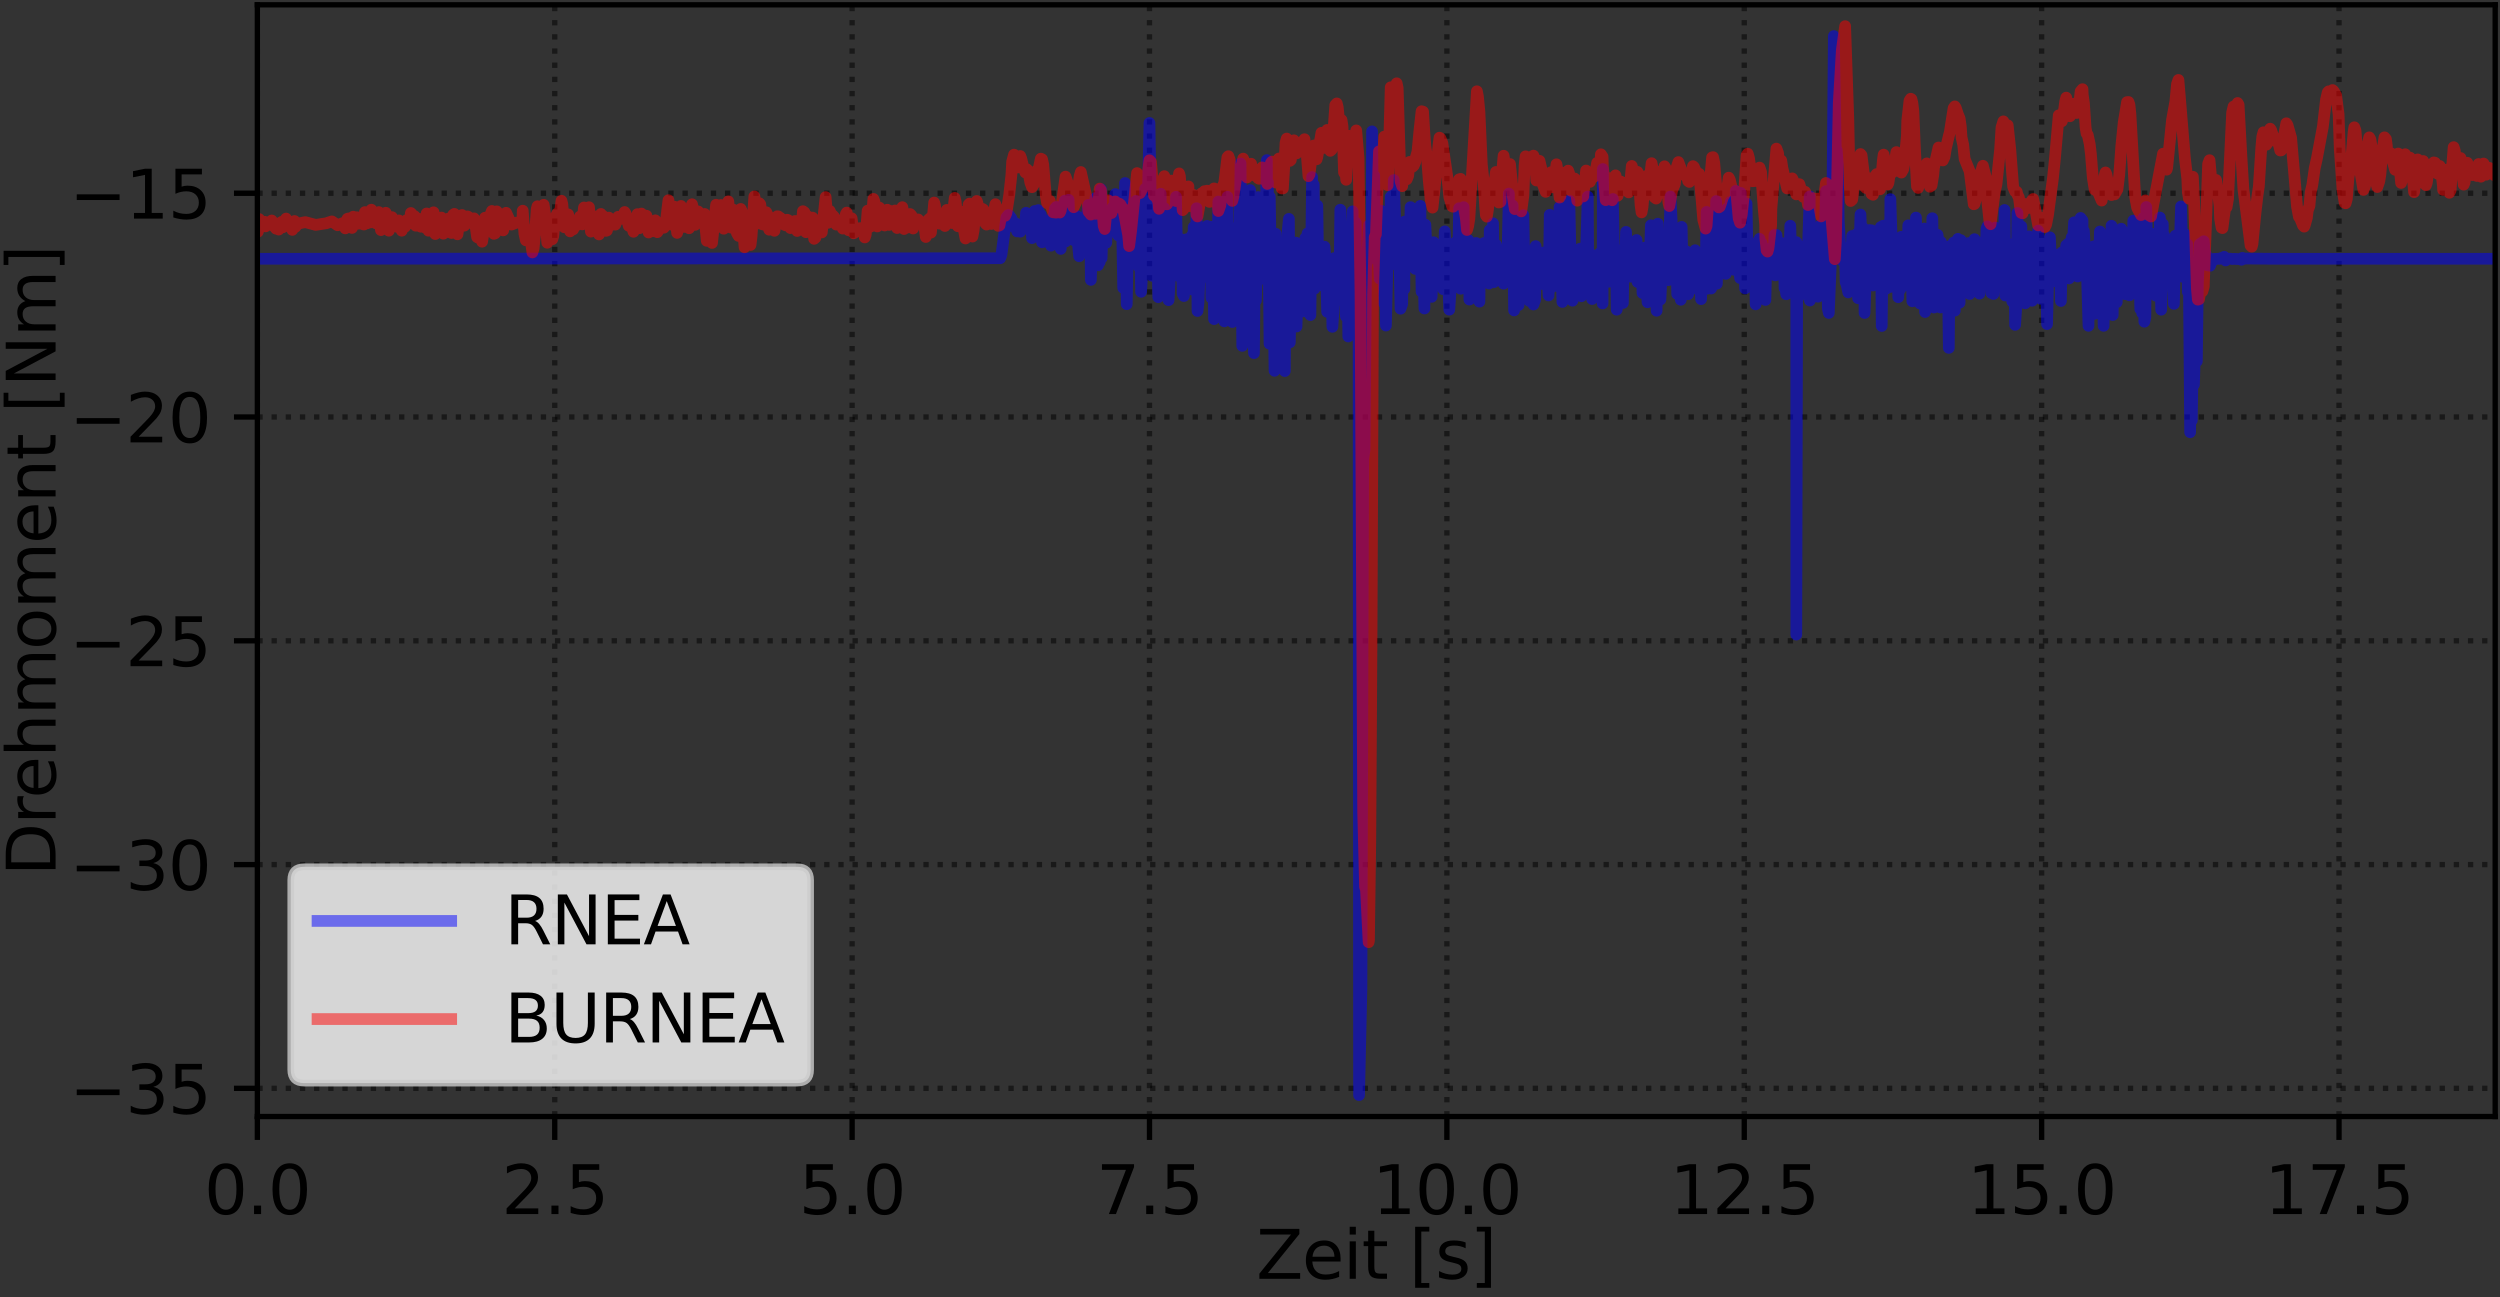 <?xml version="1.0" encoding="utf-8" standalone="no"?>
<!DOCTYPE svg PUBLIC "-//W3C//DTD SVG 1.1//EN"
  "http://www.w3.org/Graphics/SVG/1.1/DTD/svg11.dtd">
<svg xmlns:xlink="http://www.w3.org/1999/xlink" width="374.023pt" height="194.116pt" viewBox="0 0 374.023 194.116" xmlns="http://www.w3.org/2000/svg" version="1.1">
 <rect x="0" y="0" width="374.023" height="194.116" fill="#333333" stroke="none"/>
 <defs>
  <style type="text/css">*{stroke-linejoin: round; stroke-linecap: butt}</style>
 </defs>
 <g id="figure_1">
  <g id="patch_1">
   <path d="M 0 194.116 
L 374.023 194.116 
L 374.023 0 
L 0 0 
L 0 194.116 
z
" style="fill: none"/>
  </g>
  <g id="axes_1">
   <g id="patch_2">
    <path d="M 38.503 167.04 
L 373.303 167.04 
L 373.303 0.72 
L 38.503 0.72 
L 38.503 167.04 
z
" style="fill: none"/>
   </g>
   <g id="matplotlib.axis_1">
    <g id="xtick_1">
     <g id="line2d_1">
      <path d="M 38.503 167.04 
L 38.503 0.72 
" clip-path="url(#pa1b6a872c1)" style="fill: none; stroke-dasharray: 0.8,1.32; stroke-dashoffset: 0; stroke: #000000; stroke-opacity: 0.5; stroke-width: 0.8"/>
     </g>
     <g id="line2d_2">
      <defs>
       <path id="m9a40c88edb" d="M 0 0 
L 0 3.5 
" style="stroke: #000000; stroke-width: 0.8"/>
      </defs>
      <g>
       <use xlink:href="#m9a40c88edb" x="38.503" y="167.04" style="stroke: #000000; stroke-width: 0.8"/>
      </g>
     </g>
     <g id="text_1">
      <!-- 0.0 -->
      <g transform="translate(30.551 181.638) scale(0.1 -0.1)">
       <defs>
        <path id="DejaVuSans-30" d="M 2034 4250 
Q 1547 4250 1301 3770 
Q 1056 3291 1056 2328 
Q 1056 1369 1301 889 
Q 1547 409 2034 409 
Q 2525 409 2770 889 
Q 3016 1369 3016 2328 
Q 3016 3291 2770 3770 
Q 2525 4250 2034 4250 
z
M 2034 4750 
Q 2819 4750 3233 4129 
Q 3647 3509 3647 2328 
Q 3647 1150 3233 529 
Q 2819 -91 2034 -91 
Q 1250 -91 836 529 
Q 422 1150 422 2328 
Q 422 3509 836 4129 
Q 1250 4750 2034 4750 
z
" transform="scale(0.016)"/>
        <path id="DejaVuSans-2e" d="M 684 794 
L 1344 794 
L 1344 0 
L 684 0 
L 684 794 
z
" transform="scale(0.016)"/>
       </defs>
       <use xlink:href="#DejaVuSans-30"/>
       <use xlink:href="#DejaVuSans-2e" x="63.623"/>
       <use xlink:href="#DejaVuSans-30" x="95.41"/>
      </g>
     </g>
    </g>
    <g id="xtick_2">
     <g id="line2d_3">
      <path d="M 82.994 167.04 
L 82.994 0.72 
" clip-path="url(#pa1b6a872c1)" style="fill: none; stroke-dasharray: 0.8,1.32; stroke-dashoffset: 0; stroke: #000000; stroke-opacity: 0.5; stroke-width: 0.8"/>
     </g>
     <g id="line2d_4">
      <g>
       <use xlink:href="#m9a40c88edb" x="82.994" y="167.04" style="stroke: #000000; stroke-width: 0.8"/>
      </g>
     </g>
     <g id="text_2">
      <!-- 2.5 -->
      <g transform="translate(75.042 181.638) scale(0.1 -0.1)">
       <defs>
        <path id="DejaVuSans-32" d="M 1228 531 
L 3431 531 
L 3431 0 
L 469 0 
L 469 531 
Q 828 903 1448 1529 
Q 2069 2156 2228 2338 
Q 2531 2678 2651 2914 
Q 2772 3150 2772 3378 
Q 2772 3750 2511 3984 
Q 2250 4219 1831 4219 
Q 1534 4219 1204 4116 
Q 875 4013 500 3803 
L 500 4441 
Q 881 4594 1212 4672 
Q 1544 4750 1819 4750 
Q 2544 4750 2975 4387 
Q 3406 4025 3406 3419 
Q 3406 3131 3298 2873 
Q 3191 2616 2906 2266 
Q 2828 2175 2409 1742 
Q 1991 1309 1228 531 
z
" transform="scale(0.016)"/>
        <path id="DejaVuSans-35" d="M 691 4666 
L 3169 4666 
L 3169 4134 
L 1269 4134 
L 1269 2991 
Q 1406 3038 1543 3061 
Q 1681 3084 1819 3084 
Q 2600 3084 3056 2656 
Q 3513 2228 3513 1497 
Q 3513 744 3044 326 
Q 2575 -91 1722 -91 
Q 1428 -91 1123 -41 
Q 819 9 494 109 
L 494 744 
Q 775 591 1075 516 
Q 1375 441 1709 441 
Q 2250 441 2565 725 
Q 2881 1009 2881 1497 
Q 2881 1984 2565 2268 
Q 2250 2553 1709 2553 
Q 1456 2553 1204 2497 
Q 953 2441 691 2322 
L 691 4666 
z
" transform="scale(0.016)"/>
       </defs>
       <use xlink:href="#DejaVuSans-32"/>
       <use xlink:href="#DejaVuSans-2e" x="63.623"/>
       <use xlink:href="#DejaVuSans-35" x="95.41"/>
      </g>
     </g>
    </g>
    <g id="xtick_3">
     <g id="line2d_5">
      <path d="M 127.484 167.04 
L 127.484 0.72 
" clip-path="url(#pa1b6a872c1)" style="fill: none; stroke-dasharray: 0.8,1.32; stroke-dashoffset: 0; stroke: #000000; stroke-opacity: 0.5; stroke-width: 0.8"/>
     </g>
     <g id="line2d_6">
      <g>
       <use xlink:href="#m9a40c88edb" x="127.484" y="167.04" style="stroke: #000000; stroke-width: 0.8"/>
      </g>
     </g>
     <g id="text_3">
      <!-- 5.0 -->
      <g transform="translate(119.533 181.638) scale(0.1 -0.1)">
       <use xlink:href="#DejaVuSans-35"/>
       <use xlink:href="#DejaVuSans-2e" x="63.623"/>
       <use xlink:href="#DejaVuSans-30" x="95.41"/>
      </g>
     </g>
    </g>
    <g id="xtick_4">
     <g id="line2d_7">
      <path d="M 171.975 167.04 
L 171.975 0.72 
" clip-path="url(#pa1b6a872c1)" style="fill: none; stroke-dasharray: 0.8,1.32; stroke-dashoffset: 0; stroke: #000000; stroke-opacity: 0.5; stroke-width: 0.8"/>
     </g>
     <g id="line2d_8">
      <g>
       <use xlink:href="#m9a40c88edb" x="171.975" y="167.04" style="stroke: #000000; stroke-width: 0.8"/>
      </g>
     </g>
     <g id="text_4">
      <!-- 7.5 -->
      <g transform="translate(164.024 181.638) scale(0.1 -0.1)">
       <defs>
        <path id="DejaVuSans-37" d="M 525 4666 
L 3525 4666 
L 3525 4397 
L 1831 0 
L 1172 0 
L 2766 4134 
L 525 4134 
L 525 4666 
z
" transform="scale(0.016)"/>
       </defs>
       <use xlink:href="#DejaVuSans-37"/>
       <use xlink:href="#DejaVuSans-2e" x="63.623"/>
       <use xlink:href="#DejaVuSans-35" x="95.41"/>
      </g>
     </g>
    </g>
    <g id="xtick_5">
     <g id="line2d_9">
      <path d="M 216.466 167.04 
L 216.466 0.72 
" clip-path="url(#pa1b6a872c1)" style="fill: none; stroke-dasharray: 0.8,1.32; stroke-dashoffset: 0; stroke: #000000; stroke-opacity: 0.5; stroke-width: 0.8"/>
     </g>
     <g id="line2d_10">
      <g>
       <use xlink:href="#m9a40c88edb" x="216.466" y="167.04" style="stroke: #000000; stroke-width: 0.8"/>
      </g>
     </g>
     <g id="text_5">
      <!-- 10.0 -->
      <g transform="translate(205.333 181.638) scale(0.1 -0.1)">
       <defs>
        <path id="DejaVuSans-31" d="M 794 531 
L 1825 531 
L 1825 4091 
L 703 3866 
L 703 4441 
L 1819 4666 
L 2450 4666 
L 2450 531 
L 3481 531 
L 3481 0 
L 794 0 
L 794 531 
z
" transform="scale(0.016)"/>
       </defs>
       <use xlink:href="#DejaVuSans-31"/>
       <use xlink:href="#DejaVuSans-30" x="63.623"/>
       <use xlink:href="#DejaVuSans-2e" x="127.246"/>
       <use xlink:href="#DejaVuSans-30" x="159.033"/>
      </g>
     </g>
    </g>
    <g id="xtick_6">
     <g id="line2d_11">
      <path d="M 260.957 167.04 
L 260.957 0.72 
" clip-path="url(#pa1b6a872c1)" style="fill: none; stroke-dasharray: 0.8,1.32; stroke-dashoffset: 0; stroke: #000000; stroke-opacity: 0.5; stroke-width: 0.8"/>
     </g>
     <g id="line2d_12">
      <g>
       <use xlink:href="#m9a40c88edb" x="260.957" y="167.04" style="stroke: #000000; stroke-width: 0.8"/>
      </g>
     </g>
     <g id="text_6">
      <!-- 12.5 -->
      <g transform="translate(249.824 181.638) scale(0.1 -0.1)">
       <use xlink:href="#DejaVuSans-31"/>
       <use xlink:href="#DejaVuSans-32" x="63.623"/>
       <use xlink:href="#DejaVuSans-2e" x="127.246"/>
       <use xlink:href="#DejaVuSans-35" x="159.033"/>
      </g>
     </g>
    </g>
    <g id="xtick_7">
     <g id="line2d_13">
      <path d="M 305.448 167.04 
L 305.448 0.72 
" clip-path="url(#pa1b6a872c1)" style="fill: none; stroke-dasharray: 0.8,1.32; stroke-dashoffset: 0; stroke: #000000; stroke-opacity: 0.5; stroke-width: 0.8"/>
     </g>
     <g id="line2d_14">
      <g>
       <use xlink:href="#m9a40c88edb" x="305.448" y="167.04" style="stroke: #000000; stroke-width: 0.8"/>
      </g>
     </g>
     <g id="text_7">
      <!-- 15.0 -->
      <g transform="translate(294.315 181.638) scale(0.1 -0.1)">
       <use xlink:href="#DejaVuSans-31"/>
       <use xlink:href="#DejaVuSans-35" x="63.623"/>
       <use xlink:href="#DejaVuSans-2e" x="127.246"/>
       <use xlink:href="#DejaVuSans-30" x="159.033"/>
      </g>
     </g>
    </g>
    <g id="xtick_8">
     <g id="line2d_15">
      <path d="M 349.938 167.04 
L 349.938 0.72 
" clip-path="url(#pa1b6a872c1)" style="fill: none; stroke-dasharray: 0.8,1.32; stroke-dashoffset: 0; stroke: #000000; stroke-opacity: 0.5; stroke-width: 0.8"/>
     </g>
     <g id="line2d_16">
      <g>
       <use xlink:href="#m9a40c88edb" x="349.938" y="167.04" style="stroke: #000000; stroke-width: 0.8"/>
      </g>
     </g>
     <g id="text_8">
      <!-- 17.5 -->
      <g transform="translate(338.806 181.638) scale(0.1 -0.1)">
       <use xlink:href="#DejaVuSans-31"/>
       <use xlink:href="#DejaVuSans-37" x="63.623"/>
       <use xlink:href="#DejaVuSans-2e" x="127.246"/>
       <use xlink:href="#DejaVuSans-35" x="159.033"/>
      </g>
     </g>
    </g>
    <g id="text_9">
     <!-- Zeit [s] -->
     <g transform="translate(187.957 191.317) scale(0.1 -0.1)">
      <defs>
       <path id="DejaVuSans-5a" d="M 359 4666 
L 4025 4666 
L 4025 4184 
L 1075 531 
L 4097 531 
L 4097 0 
L 288 0 
L 288 481 
L 3238 4134 
L 359 4134 
L 359 4666 
z
" transform="scale(0.016)"/>
       <path id="DejaVuSans-65" d="M 3597 1894 
L 3597 1613 
L 953 1613 
Q 991 1019 1311 708 
Q 1631 397 2203 397 
Q 2534 397 2845 478 
Q 3156 559 3463 722 
L 3463 178 
Q 3153 47 2828 -22 
Q 2503 -91 2169 -91 
Q 1331 -91 842 396 
Q 353 884 353 1716 
Q 353 2575 817 3079 
Q 1281 3584 2069 3584 
Q 2775 3584 3186 3129 
Q 3597 2675 3597 1894 
z
M 3022 2063 
Q 3016 2534 2758 2815 
Q 2500 3097 2075 3097 
Q 1594 3097 1305 2825 
Q 1016 2553 972 2059 
L 3022 2063 
z
" transform="scale(0.016)"/>
       <path id="DejaVuSans-69" d="M 603 3500 
L 1178 3500 
L 1178 0 
L 603 0 
L 603 3500 
z
M 603 4863 
L 1178 4863 
L 1178 4134 
L 603 4134 
L 603 4863 
z
" transform="scale(0.016)"/>
       <path id="DejaVuSans-74" d="M 1172 4494 
L 1172 3500 
L 2356 3500 
L 2356 3053 
L 1172 3053 
L 1172 1153 
Q 1172 725 1289 603 
Q 1406 481 1766 481 
L 2356 481 
L 2356 0 
L 1766 0 
Q 1100 0 847 248 
Q 594 497 594 1153 
L 594 3053 
L 172 3053 
L 172 3500 
L 594 3500 
L 594 4494 
L 1172 4494 
z
" transform="scale(0.016)"/>
       <path id="DejaVuSans-20" transform="scale(0.016)"/>
       <path id="DejaVuSans-5b" d="M 550 4863 
L 1875 4863 
L 1875 4416 
L 1125 4416 
L 1125 -397 
L 1875 -397 
L 1875 -844 
L 550 -844 
L 550 4863 
z
" transform="scale(0.016)"/>
       <path id="DejaVuSans-73" d="M 2834 3397 
L 2834 2853 
Q 2591 2978 2328 3040 
Q 2066 3103 1784 3103 
Q 1356 3103 1142 2972 
Q 928 2841 928 2578 
Q 928 2378 1081 2264 
Q 1234 2150 1697 2047 
L 1894 2003 
Q 2506 1872 2764 1633 
Q 3022 1394 3022 966 
Q 3022 478 2636 193 
Q 2250 -91 1575 -91 
Q 1294 -91 989 -36 
Q 684 19 347 128 
L 347 722 
Q 666 556 975 473 
Q 1284 391 1588 391 
Q 1994 391 2212 530 
Q 2431 669 2431 922 
Q 2431 1156 2273 1281 
Q 2116 1406 1581 1522 
L 1381 1569 
Q 847 1681 609 1914 
Q 372 2147 372 2553 
Q 372 3047 722 3315 
Q 1072 3584 1716 3584 
Q 2034 3584 2315 3537 
Q 2597 3491 2834 3397 
z
" transform="scale(0.016)"/>
       <path id="DejaVuSans-5d" d="M 1947 4863 
L 1947 -844 
L 622 -844 
L 622 -397 
L 1369 -397 
L 1369 4416 
L 622 4416 
L 622 4863 
L 1947 4863 
z
" transform="scale(0.016)"/>
      </defs>
      <use xlink:href="#DejaVuSans-5a"/>
      <use xlink:href="#DejaVuSans-65" x="68.506"/>
      <use xlink:href="#DejaVuSans-69" x="130.029"/>
      <use xlink:href="#DejaVuSans-74" x="157.812"/>
      <use xlink:href="#DejaVuSans-20" x="197.021"/>
      <use xlink:href="#DejaVuSans-5b" x="228.809"/>
      <use xlink:href="#DejaVuSans-73" x="267.822"/>
      <use xlink:href="#DejaVuSans-5d" x="319.922"/>
     </g>
    </g>
   </g>
   <g id="matplotlib.axis_2">
    <g id="ytick_1">
     <g id="line2d_17">
      <path d="M 38.503 162.827 
L 373.303 162.827 
" clip-path="url(#pa1b6a872c1)" style="fill: none; stroke-dasharray: 0.8,1.32; stroke-dashoffset: 0; stroke: #000000; stroke-opacity: 0.5; stroke-width: 0.8"/>
     </g>
     <g id="line2d_18">
      <defs>
       <path id="m5e0170294c" d="M 0 0 
L -3.5 0 
" style="stroke: #000000; stroke-width: 0.8"/>
      </defs>
      <g>
       <use xlink:href="#m5e0170294c" x="38.503" y="162.827" style="stroke: #000000; stroke-width: 0.8"/>
      </g>
     </g>
     <g id="text_10">
      <!-- −35 -->
      <g transform="translate(10.398 166.627) scale(0.1 -0.1)">
       <defs>
        <path id="DejaVuSans-2212" d="M 678 2272 
L 4684 2272 
L 4684 1741 
L 678 1741 
L 678 2272 
z
" transform="scale(0.016)"/>
        <path id="DejaVuSans-33" d="M 2597 2516 
Q 3050 2419 3304 2112 
Q 3559 1806 3559 1356 
Q 3559 666 3084 287 
Q 2609 -91 1734 -91 
Q 1441 -91 1130 -33 
Q 819 25 488 141 
L 488 750 
Q 750 597 1062 519 
Q 1375 441 1716 441 
Q 2309 441 2620 675 
Q 2931 909 2931 1356 
Q 2931 1769 2642 2001 
Q 2353 2234 1838 2234 
L 1294 2234 
L 1294 2753 
L 1863 2753 
Q 2328 2753 2575 2939 
Q 2822 3125 2822 3475 
Q 2822 3834 2567 4026 
Q 2313 4219 1838 4219 
Q 1578 4219 1281 4162 
Q 984 4106 628 3988 
L 628 4550 
Q 988 4650 1302 4700 
Q 1616 4750 1894 4750 
Q 2613 4750 3031 4423 
Q 3450 4097 3450 3541 
Q 3450 3153 3228 2886 
Q 3006 2619 2597 2516 
z
" transform="scale(0.016)"/>
       </defs>
       <use xlink:href="#DejaVuSans-2212"/>
       <use xlink:href="#DejaVuSans-33" x="83.789"/>
       <use xlink:href="#DejaVuSans-35" x="147.412"/>
      </g>
     </g>
    </g>
    <g id="ytick_2">
     <g id="line2d_19">
      <path d="M 38.503 129.348 
L 373.303 129.348 
" clip-path="url(#pa1b6a872c1)" style="fill: none; stroke-dasharray: 0.8,1.32; stroke-dashoffset: 0; stroke: #000000; stroke-opacity: 0.5; stroke-width: 0.8"/>
     </g>
     <g id="line2d_20">
      <g>
       <use xlink:href="#m5e0170294c" x="38.503" y="129.348" style="stroke: #000000; stroke-width: 0.8"/>
      </g>
     </g>
     <g id="text_11">
      <!-- −30 -->
      <g transform="translate(10.398 133.147) scale(0.1 -0.1)">
       <use xlink:href="#DejaVuSans-2212"/>
       <use xlink:href="#DejaVuSans-33" x="83.789"/>
       <use xlink:href="#DejaVuSans-30" x="147.412"/>
      </g>
     </g>
    </g>
    <g id="ytick_3">
     <g id="line2d_21">
      <path d="M 38.503 95.868 
L 373.303 95.868 
" clip-path="url(#pa1b6a872c1)" style="fill: none; stroke-dasharray: 0.8,1.32; stroke-dashoffset: 0; stroke: #000000; stroke-opacity: 0.5; stroke-width: 0.8"/>
     </g>
     <g id="line2d_22">
      <g>
       <use xlink:href="#m5e0170294c" x="38.503" y="95.868" style="stroke: #000000; stroke-width: 0.8"/>
      </g>
     </g>
     <g id="text_12">
      <!-- −25 -->
      <g transform="translate(10.398 99.668) scale(0.1 -0.1)">
       <use xlink:href="#DejaVuSans-2212"/>
       <use xlink:href="#DejaVuSans-32" x="83.789"/>
       <use xlink:href="#DejaVuSans-35" x="147.412"/>
      </g>
     </g>
    </g>
    <g id="ytick_4">
     <g id="line2d_23">
      <path d="M 38.503 62.389 
L 373.303 62.389 
" clip-path="url(#pa1b6a872c1)" style="fill: none; stroke-dasharray: 0.8,1.32; stroke-dashoffset: 0; stroke: #000000; stroke-opacity: 0.5; stroke-width: 0.8"/>
     </g>
     <g id="line2d_24">
      <g>
       <use xlink:href="#m5e0170294c" x="38.503" y="62.389" style="stroke: #000000; stroke-width: 0.8"/>
      </g>
     </g>
     <g id="text_13">
      <!-- −20 -->
      <g transform="translate(10.398 66.188) scale(0.1 -0.1)">
       <use xlink:href="#DejaVuSans-2212"/>
       <use xlink:href="#DejaVuSans-32" x="83.789"/>
       <use xlink:href="#DejaVuSans-30" x="147.412"/>
      </g>
     </g>
    </g>
    <g id="ytick_5">
     <g id="line2d_25">
      <path d="M 38.503 28.909 
L 373.303 28.909 
" clip-path="url(#pa1b6a872c1)" style="fill: none; stroke-dasharray: 0.8,1.32; stroke-dashoffset: 0; stroke: #000000; stroke-opacity: 0.5; stroke-width: 0.8"/>
     </g>
     <g id="line2d_26">
      <g>
       <use xlink:href="#m5e0170294c" x="38.503" y="28.909" style="stroke: #000000; stroke-width: 0.8"/>
      </g>
     </g>
     <g id="text_14">
      <!-- −15 -->
      <g transform="translate(10.398 32.709) scale(0.1 -0.1)">
       <use xlink:href="#DejaVuSans-2212"/>
       <use xlink:href="#DejaVuSans-31" x="83.789"/>
       <use xlink:href="#DejaVuSans-35" x="147.412"/>
      </g>
     </g>
    </g>
    <g id="text_15">
     <!-- Drehmoment [Nm] -->
     <g transform="translate(8.318 131.025) rotate(-90) scale(0.1 -0.1)">
      <defs>
       <path id="DejaVuSans-44" d="M 1259 4147 
L 1259 519 
L 2022 519 
Q 2988 519 3436 956 
Q 3884 1394 3884 2338 
Q 3884 3275 3436 3711 
Q 2988 4147 2022 4147 
L 1259 4147 
z
M 628 4666 
L 1925 4666 
Q 3281 4666 3915 4102 
Q 4550 3538 4550 2338 
Q 4550 1131 3912 565 
Q 3275 0 1925 0 
L 628 0 
L 628 4666 
z
" transform="scale(0.016)"/>
       <path id="DejaVuSans-72" d="M 2631 2963 
Q 2534 3019 2420 3045 
Q 2306 3072 2169 3072 
Q 1681 3072 1420 2755 
Q 1159 2438 1159 1844 
L 1159 0 
L 581 0 
L 581 3500 
L 1159 3500 
L 1159 2956 
Q 1341 3275 1631 3429 
Q 1922 3584 2338 3584 
Q 2397 3584 2469 3576 
Q 2541 3569 2628 3553 
L 2631 2963 
z
" transform="scale(0.016)"/>
       <path id="DejaVuSans-68" d="M 3513 2113 
L 3513 0 
L 2938 0 
L 2938 2094 
Q 2938 2591 2744 2837 
Q 2550 3084 2163 3084 
Q 1697 3084 1428 2787 
Q 1159 2491 1159 1978 
L 1159 0 
L 581 0 
L 581 4863 
L 1159 4863 
L 1159 2956 
Q 1366 3272 1645 3428 
Q 1925 3584 2291 3584 
Q 2894 3584 3203 3211 
Q 3513 2838 3513 2113 
z
" transform="scale(0.016)"/>
       <path id="DejaVuSans-6d" d="M 3328 2828 
Q 3544 3216 3844 3400 
Q 4144 3584 4550 3584 
Q 5097 3584 5394 3201 
Q 5691 2819 5691 2113 
L 5691 0 
L 5113 0 
L 5113 2094 
Q 5113 2597 4934 2840 
Q 4756 3084 4391 3084 
Q 3944 3084 3684 2787 
Q 3425 2491 3425 1978 
L 3425 0 
L 2847 0 
L 2847 2094 
Q 2847 2600 2669 2842 
Q 2491 3084 2119 3084 
Q 1678 3084 1418 2786 
Q 1159 2488 1159 1978 
L 1159 0 
L 581 0 
L 581 3500 
L 1159 3500 
L 1159 2956 
Q 1356 3278 1631 3431 
Q 1906 3584 2284 3584 
Q 2666 3584 2933 3390 
Q 3200 3197 3328 2828 
z
" transform="scale(0.016)"/>
       <path id="DejaVuSans-6f" d="M 1959 3097 
Q 1497 3097 1228 2736 
Q 959 2375 959 1747 
Q 959 1119 1226 758 
Q 1494 397 1959 397 
Q 2419 397 2687 759 
Q 2956 1122 2956 1747 
Q 2956 2369 2687 2733 
Q 2419 3097 1959 3097 
z
M 1959 3584 
Q 2709 3584 3137 3096 
Q 3566 2609 3566 1747 
Q 3566 888 3137 398 
Q 2709 -91 1959 -91 
Q 1206 -91 779 398 
Q 353 888 353 1747 
Q 353 2609 779 3096 
Q 1206 3584 1959 3584 
z
" transform="scale(0.016)"/>
       <path id="DejaVuSans-6e" d="M 3513 2113 
L 3513 0 
L 2938 0 
L 2938 2094 
Q 2938 2591 2744 2837 
Q 2550 3084 2163 3084 
Q 1697 3084 1428 2787 
Q 1159 2491 1159 1978 
L 1159 0 
L 581 0 
L 581 3500 
L 1159 3500 
L 1159 2956 
Q 1366 3272 1645 3428 
Q 1925 3584 2291 3584 
Q 2894 3584 3203 3211 
Q 3513 2838 3513 2113 
z
" transform="scale(0.016)"/>
       <path id="DejaVuSans-4e" d="M 628 4666 
L 1478 4666 
L 3547 763 
L 3547 4666 
L 4159 4666 
L 4159 0 
L 3309 0 
L 1241 3903 
L 1241 0 
L 628 0 
L 628 4666 
z
" transform="scale(0.016)"/>
      </defs>
      <use xlink:href="#DejaVuSans-44"/>
      <use xlink:href="#DejaVuSans-72" x="77.002"/>
      <use xlink:href="#DejaVuSans-65" x="115.865"/>
      <use xlink:href="#DejaVuSans-68" x="177.389"/>
      <use xlink:href="#DejaVuSans-6d" x="240.768"/>
      <use xlink:href="#DejaVuSans-6f" x="338.18"/>
      <use xlink:href="#DejaVuSans-6d" x="399.361"/>
      <use xlink:href="#DejaVuSans-65" x="496.773"/>
      <use xlink:href="#DejaVuSans-6e" x="558.297"/>
      <use xlink:href="#DejaVuSans-74" x="621.676"/>
      <use xlink:href="#DejaVuSans-20" x="660.885"/>
      <use xlink:href="#DejaVuSans-5b" x="692.672"/>
      <use xlink:href="#DejaVuSans-4e" x="731.686"/>
      <use xlink:href="#DejaVuSans-6d" x="806.49"/>
      <use xlink:href="#DejaVuSans-5d" x="903.902"/>
     </g>
    </g>
   </g>
   <g id="line2d_27">
    <path d="M 38.503 38.716 
L 149.64 38.633 
L 149.83 38.105 
L 150.566 32.52 
L 150.852 32.172 
L 150.994 32.231 
L 151.316 32.656 
L 151.604 33.906 
L 151.712 33.591 
L 151.855 33.996 
L 151.889 33.371 
L 152.175 34.62 
L 152.318 33.804 
L 152.64 34.663 
L 152.785 34.09 
L 152.928 33.978 
L 153.106 33.381 
L 153.4 33.351 
L 153.505 31.835 
L 153.825 34.178 
L 153.968 32.417 
L 154.147 34.526 
L 154.379 34.903 
L 154.399 35.624 
L 154.683 33.985 
L 154.791 31.565 
L 154.862 34.858 
L 155.151 33.52 
L 155.326 31.436 
L 155.434 34.755 
L 155.72 32.125 
L 155.899 36.25 
L 156.077 33.026 
L 156.184 33.284 
L 156.471 35.896 
L 156.661 34.189 
L 156.837 35.628 
L 156.945 32.964 
L 157.052 35.957 
L 157.232 36.758 
L 157.374 32.719 
L 157.553 32.374 
L 157.696 34.123 
L 157.839 31.19 
L 158.018 30.97 
L 158.126 35.87 
L 158.375 34.502 
L 158.412 34.618 
L 158.555 35.372 
L 158.698 37.241 
L 158.84 30.853 
L 158.984 31.098 
L 159.131 32.533 
L 159.306 30.021 
L 159.415 36.137 
L 159.591 33.456 
L 159.77 33.15 
L 159.877 29.892 
L 160.092 35.544 
L 160.235 34.829 
L 160.343 32.428 
L 160.628 35.93 
L 160.808 33.694 
L 160.986 33.519 
L 161.165 32.353 
L 161.272 36.525 
L 161.451 38.34 
L 161.525 34.85 
L 161.844 35.91 
L 162.12 33.622 
L 162.257 35.846 
L 162.703 31.567 
L 162.846 30.65 
L 163.123 34.299 
L 163.204 41.875 
L 163.278 39.482 
L 163.454 31.123 
L 163.74 38.923 
L 163.883 29.643 
L 164.276 39.693 
L 164.419 37.41 
L 164.527 39.211 
L 164.71 28.305 
L 164.814 38.624 
L 164.933 34.506 
L 165.12 35.583 
L 165.279 34.146 
L 165.351 35.963 
L 165.507 36.318 
L 165.674 33.025 
L 165.817 33.09 
L 165.995 34.115 
L 166.104 31.916 
L 166.281 33.485 
L 166.425 31.063 
L 166.604 31.399 
L 166.747 31.982 
L 166.857 29.037 
L 167.284 35.22 
L 167.463 31.084 
L 167.641 33.153 
L 167.749 31.852 
L 167.892 34.647 
L 168.035 43.063 
L 168.321 27.38 
L 168.571 45.512 
L 168.823 33.427 
L 168.929 33.757 
L 169.072 39.586 
L 169.215 37.931 
L 169.359 32.089 
L 169.609 30.47 
L 169.682 37.438 
L 169.86 35.265 
L 169.968 30.05 
L 170.324 39.866 
L 170.468 31.341 
L 170.717 43.66 
L 171.239 35.472 
L 171.327 28.233 
L 171.505 40.062 
L 171.971 18.393 
L 172.363 41.259 
L 172.587 35.969 
L 172.653 36.519 
L 172.798 39.978 
L 173.078 34.958 
L 173.292 44.46 
L 173.65 28.983 
L 173.721 34.027 
L 173.864 31.669 
L 173.973 43.679 
L 174.187 31.143 
L 174.33 33.177 
L 174.436 31.853 
L 174.581 33.87 
L 174.83 44.908 
L 174.974 42.518 
L 175.152 33.852 
L 175.295 36.172 
L 175.658 35.782 
L 175.796 39.086 
L 175.939 29.445 
L 176.057 35.633 
L 176.261 37.177 
L 176.404 41.353 
L 176.655 35.763 
L 176.811 37.908 
L 176.941 43.945 
L 177.12 44.29 
L 177.334 41.268 
L 177.477 41.701 
L 177.548 35.788 
L 177.798 35.884 
L 177.977 40.672 
L 178.192 42.507 
L 178.338 35.209 
L 178.443 43.346 
L 178.586 33.953 
L 178.874 43.528 
L 179.015 31.149 
L 179.158 46.528 
L 179.306 45.313 
L 179.587 37.485 
L 179.783 34.888 
L 179.933 35.074 
L 180.196 40.304 
L 180.589 33.799 
L 180.664 41.505 
L 180.876 40.731 
L 180.949 37.088 
L 181.126 33.918 
L 181.237 44.557 
L 181.489 37.664 
L 181.631 47.737 
L 181.698 38.98 
L 181.955 36.291 
L 182.069 44.268 
L 182.273 30.152 
L 182.487 46.475 
L 182.576 40.152 
L 182.775 42.382 
L 182.917 41.668 
L 183.06 31.299 
L 183.169 48.077 
L 183.346 36.631 
L 183.453 37.725 
L 183.632 29.436 
L 183.775 40.157 
L 183.989 39.801 
L 184.097 36.476 
L 184.358 48.183 
L 184.525 34.141 
L 184.635 45.65 
L 184.669 37.44 
L 184.812 40.418 
L 184.921 37.384 
L 185.098 38.787 
L 185.242 37.854 
L 185.385 39.387 
L 185.6 24.456 
L 185.854 51.746 
L 186.139 33.138 
L 186.315 33.079 
L 186.422 47.133 
L 186.567 39.6 
L 186.888 37.48 
L 187.03 28.434 
L 187.605 52.828 
L 187.759 37.265 
L 187.892 44.967 
L 188.107 38.531 
L 188.216 29.483 
L 188.357 37.349 
L 188.5 32.758 
L 188.643 32.615 
L 188.946 40.359 
L 189.074 34.313 
L 189.288 34.934 
L 189.538 23.953 
L 189.61 42.068 
L 189.681 27.241 
L 189.931 51.426 
L 189.97 29.45 
L 190.298 48.284 
L 190.409 35.517 
L 190.682 55.471 
L 190.718 37.019 
L 190.861 34.976 
L 191.183 43.226 
L 191.326 43.974 
L 191.504 38.988 
L 191.615 42.434 
L 191.756 52.624 
L 191.934 51.738 
L 192.081 45.548 
L 192.221 55.514 
L 192.328 41.639 
L 192.505 44.932 
L 192.649 34.618 
L 192.831 32.744 
L 192.97 51.221 
L 193.257 37.854 
L 193.366 37.293 
L 193.578 40.425 
L 193.693 46.738 
L 193.865 36.298 
L 193.973 48.851 
L 194.258 39.019 
L 194.402 37.989 
L 194.581 46.673 
L 194.866 36.492 
L 195.165 37.628 
L 195.297 35.6 
L 195.511 46.648 
L 195.618 34.916 
L 195.761 45.749 
L 195.914 37.976 
L 196.049 47.144 
L 196.298 26.494 
L 196.369 36.96 
L 196.548 27.649 
L 196.655 43.191 
L 196.87 39.259 
L 197.085 30.756 
L 197.227 40.857 
L 197.406 38.881 
L 197.528 42.314 
L 197.697 36.9 
L 198.051 42.83 
L 198.159 36.903 
L 198.373 39.639 
L 198.552 46.651 
L 198.588 42.933 
L 198.73 42.432 
L 198.909 43.554 
L 199.019 42.849 
L 199.232 43.482 
L 199.338 48.895 
L 199.482 46.763 
L 199.599 38.618 
L 199.995 41.826 
L 200.381 44.296 
L 200.524 31.371 
L 200.705 42.756 
L 200.853 41.078 
L 200.989 45.121 
L 201.074 42.048 
L 201.359 47.345 
L 201.575 38.182 
L 201.717 50.341 
L 201.826 34.08 
L 202.039 37.182 
L 202.147 36.606 
L 202.368 31.621 
L 202.47 46.931 
L 202.612 43.39 
L 202.826 33.298 
L 202.902 43.504 
L 203.041 41.33 
L 203.255 40.188 
L 203.329 163.842 
L 203.684 147.897 
L 203.943 68.74 
L 204.149 67.262 
L 204.364 40.005 
L 204.544 38.602 
L 204.811 33.706 
L 205.011 33.681 
L 205.202 35.72 
L 205.272 19.655 
L 205.418 32.542 
L 205.598 26.277 
L 205.667 37.567 
L 205.848 34.074 
L 206.059 38.942 
L 206.237 38.747 
L 206.309 39.33 
L 206.417 41.678 
L 206.632 31.535 
L 206.777 31.909 
L 207.1 45.408 
L 207.17 39.531 
L 207.347 48.704 
L 207.598 38.728 
L 207.776 36.627 
L 207.92 38.726 
L 208.062 29.447 
L 208.205 35.996 
L 208.352 37.446 
L 208.528 26.935 
L 208.956 39.651 
L 209.105 38.175 
L 209.243 39.022 
L 209.387 38.983 
L 209.53 46.189 
L 209.779 45.478 
L 209.851 37.165 
L 210.104 43.247 
L 210.143 33.149 
L 210.282 39.35 
L 210.674 38.636 
L 210.781 37.276 
L 210.888 39.463 
L 211.032 30.99 
L 211.178 32.766 
L 211.32 37.631 
L 211.513 34.311 
L 211.747 40.235 
L 211.782 37.141 
L 211.926 39.219 
L 212.069 38.602 
L 212.213 40.277 
L 212.355 38.893 
L 212.498 30.796 
L 212.678 43.634 
L 212.904 38.276 
L 213.106 46.154 
L 213.248 33.616 
L 213.499 38.879 
L 213.57 38.733 
L 213.75 38.621 
L 213.858 43.091 
L 214.035 39.563 
L 214.189 44.411 
L 214.48 36.237 
L 214.612 40.777 
L 214.894 39.507 
L 215.036 40.615 
L 215.216 38.704 
L 215.503 42.477 
L 215.646 37.203 
L 215.789 39.229 
L 215.937 43.277 
L 216.15 34.613 
L 216.415 39.574 
L 216.54 39.274 
L 216.827 46.33 
L 216.984 44.074 
L 217.112 37 
L 217.255 36.523 
L 217.399 36.615 
L 217.542 40.932 
L 217.792 38.208 
L 217.864 36.142 
L 218.043 40.449 
L 218.151 38.724 
L 218.298 31.154 
L 218.528 43.2 
L 218.596 36.984 
L 218.796 39.869 
L 218.976 30.989 
L 219.047 40.082 
L 219.297 39.005 
L 219.368 39.663 
L 219.475 38.747 
L 219.654 35.887 
L 219.833 44.815 
L 220.083 38.478 
L 220.226 39.734 
L 220.37 36.501 
L 220.656 42.547 
L 220.835 36.351 
L 220.957 38.077 
L 221.121 38.564 
L 221.336 45.126 
L 221.42 38.724 
L 221.55 38.725 
L 221.693 37.895 
L 221.943 39.31 
L 222.014 36.355 
L 222.302 41.198 
L 222.445 39.444 
L 222.63 40.482 
L 222.767 42.415 
L 222.877 34.432 
L 223.052 40.118 
L 223.233 40.066 
L 223.375 33.41 
L 223.482 42.211 
L 223.629 38.18 
L 223.803 36.597 
L 223.981 37.956 
L 224.089 39.895 
L 224.484 37.869 
L 224.52 39.121 
L 224.699 38.942 
L 224.817 38.582 
L 224.951 42.443 
L 225.163 38.498 
L 225.306 38.672 
L 225.485 40.229 
L 225.735 28.963 
L 225.914 40.857 
L 226.165 38.482 
L 226.307 30.744 
L 226.522 46.442 
L 226.63 37.626 
L 226.808 41.117 
L 226.987 37.812 
L 227.202 45.642 
L 227.416 37.254 
L 227.668 38.166 
L 227.916 32.203 
L 228.095 42.706 
L 228.239 38.634 
L 228.381 39.463 
L 228.561 38.239 
L 228.739 38.724 
L 228.816 45.031 
L 228.997 38.756 
L 229.139 38.654 
L 229.418 45.554 
L 229.67 44.856 
L 229.741 36.819 
L 229.85 39.188 
L 230.062 38.184 
L 230.242 39.487 
L 230.321 41.464 
L 230.573 38.724 
L 230.637 42.149 
L 230.78 42.503 
L 230.923 37.779 
L 231.07 37.82 
L 231.245 38.839 
L 231.352 38.094 
L 231.535 40.601 
L 231.68 44.199 
L 231.854 32.138 
L 231.927 43.203 
L 232.079 39.45 
L 232.25 42.63 
L 232.398 38.451 
L 232.533 38.779 
L 232.713 40.097 
L 232.856 35.878 
L 233.171 42.878 
L 233.323 30.98 
L 233.455 39.223 
L 233.574 37.754 
L 233.751 45.179 
L 234.179 37.97 
L 234.359 39.831 
L 234.466 38.598 
L 234.609 39.792 
L 234.787 30.035 
L 234.966 38.216 
L 235.073 37.495 
L 235.259 44.988 
L 235.398 38.724 
L 235.575 38.724 
L 235.684 38.991 
L 235.789 39.85 
L 235.969 38.725 
L 236.11 42.131 
L 236.3 42.501 
L 236.398 37.203 
L 236.579 44.323 
L 236.757 38.692 
L 236.869 39.673 
L 237.008 39.149 
L 237.119 36.856 
L 237.294 37.16 
L 237.545 29.403 
L 237.618 41.098 
L 237.868 37.895 
L 238.01 39.283 
L 238.189 44.736 
L 238.334 39.802 
L 238.475 39.597 
L 238.618 38.264 
L 238.796 39.432 
L 239.118 43.659 
L 239.439 37.789 
L 239.762 45.4 
L 239.797 25.29 
L 240.015 37.639 
L 240.191 40.155 
L 240.229 39.5 
L 240.449 39.348 
L 240.549 38.057 
L 240.693 42.154 
L 240.906 38.168 
L 241.014 38.652 
L 241.196 41.843 
L 241.302 29.774 
L 241.443 37.689 
L 241.766 38.051 
L 241.874 46.334 
L 242.016 45.39 
L 242.184 37.45 
L 242.482 38.724 
L 242.625 38.621 
L 242.803 45.333 
L 242.911 38.555 
L 243.126 40.04 
L 243.268 34.692 
L 243.376 36.89 
L 243.59 37.737 
L 243.662 41.131 
L 243.805 40.736 
L 243.984 41.391 
L 244.127 38.381 
L 244.341 38.216 
L 244.448 39.27 
L 244.703 38.612 
L 244.842 35.906 
L 244.986 42.187 
L 245.164 37.264 
L 245.271 39.824 
L 245.45 38.249 
L 245.593 38.687 
L 245.736 43.852 
L 245.879 38.089 
L 246.022 37.059 
L 246.486 45.223 
L 246.666 38.995 
L 246.844 38.158 
L 246.991 33.702 
L 247.094 44.139 
L 247.345 38.549 
L 247.381 39.112 
L 247.524 39.576 
L 247.774 38.617 
L 247.846 46.491 
L 248.024 33.468 
L 248.131 39.274 
L 248.274 39.044 
L 248.417 44.812 
L 248.703 38.539 
L 248.848 37.628 
L 249.025 39.139 
L 249.24 38.259 
L 249.312 38.724 
L 249.527 38.725 
L 249.598 41.913 
L 249.921 29.413 
L 250.348 38.443 
L 250.575 38.506 
L 250.638 39.28 
L 250.778 35.196 
L 250.922 43.992 
L 251.21 38.032 
L 251.458 44.851 
L 251.592 33.943 
L 251.673 37.764 
L 251.815 37.779 
L 251.958 38.317 
L 252.105 38.131 
L 252.28 37.592 
L 252.495 40.291 
L 252.566 44.014 
L 252.892 39.944 
L 253.032 41.998 
L 253.282 39.349 
L 253.427 37.988 
L 253.605 37.434 
L 253.747 38.085 
L 253.89 43.245 
L 254.105 38.585 
L 254.212 40.571 
L 254.355 39.298 
L 254.498 44.753 
L 254.641 38.622 
L 254.82 38.221 
L 255.035 40.228 
L 255.179 40.451 
L 255.321 31.705 
L 255.393 43.202 
L 255.68 37.141 
L 255.827 41.662 
L 256.001 43.165 
L 256.146 37.754 
L 256.287 37.055 
L 256.466 39.482 
L 256.574 37.964 
L 256.753 30.08 
L 256.86 42.447 
L 257.003 38.185 
L 257.299 39.929 
L 257.325 40.549 
L 257.44 32.462 
L 257.581 38.392 
L 257.755 39.782 
L 258.043 37.334 
L 258.186 40.975 
L 258.37 31.21 
L 258.507 39.193 
L 258.793 36.637 
L 258.938 30.206 
L 259.081 37.951 
L 259.257 37.719 
L 259.402 40.36 
L 259.579 39.229 
L 259.688 28.557 
L 259.83 30.003 
L 259.973 39.805 
L 260.118 39.017 
L 260.332 41.604 
L 260.44 28.86 
L 260.583 38.604 
L 260.752 38.849 
L 260.942 37.392 
L 261.084 43.156 
L 261.155 31.35 
L 261.299 30.455 
L 261.477 39.757 
L 261.657 39.329 
L 261.765 36.724 
L 261.908 41.148 
L 262.087 38.859 
L 262.193 39.613 
L 262.373 39.388 
L 262.515 36.424 
L 262.659 45.533 
L 262.909 38.724 
L 262.952 39.804 
L 263.124 38.458 
L 263.239 35.725 
L 263.475 43.451 
L 263.552 36.374 
L 263.69 38.651 
L 263.87 39.692 
L 264.085 39.411 
L 264.121 44.88 
L 264.299 37.241 
L 264.442 37.434 
L 264.737 38.725 
L 264.979 37.265 
L 265.015 37.793 
L 265.194 37.059 
L 265.339 38.915 
L 265.484 35.146 
L 265.602 41.198 
L 265.767 35.154 
L 266.234 39.975 
L 266.484 38.552 
L 266.52 39.278 
L 266.663 36.379 
L 266.877 38.208 
L 266.984 43.11 
L 267.094 42.923 
L 267.236 44.025 
L 267.379 39.123 
L 267.57 38.686 
L 267.702 39.351 
L 267.844 33.77 
L 267.986 39.053 
L 268.13 38.321 
L 268.308 39.076 
L 268.417 37.665 
L 268.737 36.218 
L 268.742 94.941 
L 268.883 37.873 
L 269.096 44.425 
L 269.204 42.142 
L 269.352 41.919 
L 269.492 37.964 
L 269.706 37.823 
L 269.777 42.581 
L 269.888 38.03 
L 270.063 36.78 
L 270.207 38.724 
L 270.35 38.287 
L 270.494 36.901 
L 270.746 29.392 
L 270.779 44.964 
L 270.994 39.026 
L 271.104 39.538 
L 271.245 38.667 
L 271.388 38.512 
L 271.64 38.862 
L 271.715 41.829 
L 271.868 38.055 
L 271.997 44.392 
L 272.145 43.624 
L 272.176 36.633 
L 272.319 33.724 
L 272.463 38.744 
L 272.573 36.747 
L 272.715 39.064 
L 272.892 38.805 
L 273.178 28.59 
L 273.464 46.192 
L 273.608 46.82 
L 273.943 38.537 
L 274.074 38.213 
L 274.36 5.399 
L 274.659 23.143 
L 274.798 22.475 
L 274.938 24.492 
L 275.094 33.107 
L 275.295 36.53 
L 275.479 37.423 
L 275.558 38.959 
L 275.728 37.253 
L 275.874 37.346 
L 276.05 38.806 
L 276.122 42.207 
L 276.267 42.568 
L 276.52 43.75 
L 276.592 37.028 
L 276.731 38.304 
L 276.877 40.845 
L 277.099 35.297 
L 277.196 35.467 
L 277.661 40.706 
L 277.842 34.97 
L 277.985 44.608 
L 278.347 32.097 
L 278.506 36.445 
L 278.668 34.008 
L 278.857 38.826 
L 278.957 46.825 
L 279.167 40.661 
L 279.289 42.431 
L 279.418 40.077 
L 279.597 40.807 
L 279.704 34.418 
L 279.847 35.594 
L 279.992 34.449 
L 280.217 42.713 
L 280.277 42.567 
L 280.599 36.177 
L 280.758 40.794 
L 280.887 40.345 
L 281.385 33.965 
L 281.524 48.772 
L 281.702 33.78 
L 281.918 37.909 
L 282.204 43.18 
L 282.419 33.528 
L 282.528 35.219 
L 282.741 42.943 
L 282.816 29.793 
L 283.135 39.672 
L 283.278 38.261 
L 283.423 41.787 
L 283.565 37.732 
L 283.711 36.839 
L 283.852 37.059 
L 283.995 44.465 
L 284.144 38.194 
L 284.284 43.312 
L 284.464 35.417 
L 284.576 39.501 
L 284.75 39.764 
L 284.893 39.452 
L 285.036 42.688 
L 285.286 36.88 
L 285.339 39.315 
L 285.501 33.708 
L 285.68 35.513 
L 285.858 39.77 
L 285.966 38.358 
L 286.109 45.074 
L 286.257 37.635 
L 286.396 38.36 
L 286.648 32.548 
L 286.797 39.978 
L 286.969 35.975 
L 287.12 38.662 
L 287.26 45.416 
L 287.483 38.979 
L 287.581 44.579 
L 287.687 35.26 
L 287.882 34.187 
L 288.008 46.68 
L 288.26 38.38 
L 288.309 42.112 
L 288.444 36.998 
L 288.582 37.578 
L 288.725 42.104 
L 288.978 38.235 
L 289.092 32.647 
L 289.341 46.01 
L 289.592 37.295 
L 289.628 42.735 
L 289.879 35.133 
L 290.059 36.715 
L 290.307 46.004 
L 290.379 36.201 
L 290.523 41.086 
L 290.665 37.077 
L 290.915 41.118 
L 290.987 38.129 
L 291.13 41.052 
L 291.277 39.783 
L 291.309 38.09 
L 291.417 41.346 
L 291.56 52.048 
L 291.704 36.819 
L 291.882 37.289 
L 291.99 38.99 
L 292.182 39.29 
L 292.278 36.291 
L 292.457 46.48 
L 292.6 36.648 
L 292.745 40.47 
L 292.923 35.735 
L 293.174 45.287 
L 293.353 35.928 
L 293.465 41.016 
L 293.71 40.656 
L 293.799 36.732 
L 293.927 40.264 
L 294.082 40.203 
L 294.212 39.777 
L 294.355 36.417 
L 294.504 36.366 
L 294.683 43.984 
L 294.828 38.635 
L 295.007 39.463 
L 295.147 37.812 
L 295.291 40.265 
L 295.399 35.783 
L 295.578 36.218 
L 295.721 36.934 
L 295.959 39.842 
L 296.048 36.272 
L 296.154 43.929 
L 296.474 37.064 
L 296.658 39.793 
L 296.76 37.297 
L 296.909 37.364 
L 297.127 36.468 
L 297.191 34.243 
L 297.337 33.861 
L 297.478 41.745 
L 297.662 42.743 
L 297.811 39.585 
L 297.945 43.853 
L 298.087 39.225 
L 298.235 43.985 
L 298.41 41.438 
L 298.52 34.05 
L 298.698 35.396 
L 298.875 38.693 
L 298.983 35.671 
L 299.234 41.713 
L 299.441 36.378 
L 299.722 42.284 
L 299.903 31.415 
L 300.014 44.215 
L 300.188 42.593 
L 300.371 37.074 
L 300.477 43.476 
L 300.59 43.27 
L 300.762 36.842 
L 300.905 38.001 
L 301.049 45.096 
L 301.191 45.254 
L 301.335 36.414 
L 301.478 48.604 
L 301.729 44.811 
L 301.818 31.859 
L 302.051 43.041 
L 302.122 35.165 
L 302.266 42.208 
L 302.409 33.864 
L 302.587 42.27 
L 302.822 36.078 
L 302.984 45.379 
L 303.161 41.084 
L 303.28 43.804 
L 303.412 41.827 
L 303.557 35.362 
L 303.785 37.245 
L 303.879 36.375 
L 304.021 44.997 
L 304.182 37.211 
L 304.491 39.555 
L 304.668 43.794 
L 304.925 34.513 
L 305.079 43.18 
L 305.253 38.21 
L 305.326 44.708 
L 305.502 38.124 
L 305.681 37.544 
L 305.859 39.096 
L 305.931 36.179 
L 306.11 39.869 
L 306.258 48.489 
L 306.54 37.059 
L 306.684 35.506 
L 307.006 41.682 
L 307.15 42.084 
L 307.291 39.703 
L 307.434 40.558 
L 307.578 38.12 
L 307.725 39.662 
L 308.007 38.195 
L 308.224 40.981 
L 308.33 45.035 
L 308.474 37.762 
L 308.652 40.798 
L 308.76 40.658 
L 308.974 40.009 
L 309.125 36.708 
L 309.225 38.51 
L 309.404 36.447 
L 309.547 41.656 
L 309.811 37.667 
L 309.941 35.507 
L 310.122 36.396 
L 310.298 33.26 
L 310.446 40.09 
L 310.694 38.672 
L 310.835 41.367 
L 311.025 36.081 
L 311.132 37.385 
L 311.275 32.603 
L 311.562 32.979 
L 311.598 39.474 
L 311.776 34.576 
L 312.03 39.051 
L 312.17 39.048 
L 312.457 48.747 
L 312.636 38.479 
L 312.814 40.703 
L 312.921 38.061 
L 313.103 38.028 
L 313.246 36.85 
L 313.388 46.951 
L 313.674 39.471 
L 313.798 42.614 
L 313.963 40.741 
L 314.169 34.638 
L 314.288 40.874 
L 314.432 42.055 
L 314.574 39.441 
L 314.717 48.747 
L 315.004 37.465 
L 315.147 40.771 
L 315.292 39.861 
L 315.469 44.935 
L 315.577 39.798 
L 315.767 38.599 
L 315.899 33.772 
L 316.079 47.132 
L 316.257 37.687 
L 316.652 40.603 
L 316.687 45.214 
L 316.941 37.788 
L 317.232 39.069 
L 317.367 34.218 
L 317.51 42.718 
L 317.725 43.252 
L 317.832 36.281 
L 317.939 44.01 
L 318.191 34.866 
L 318.226 42.43 
L 318.443 40.854 
L 318.588 44.182 
L 318.73 39.422 
L 318.87 39.813 
L 319.013 38.599 
L 319.161 33.008 
L 319.343 42.197 
L 319.449 39.052 
L 319.597 38.478 
L 319.74 36.743 
L 319.886 40.666 
L 320.026 38.922 
L 320.205 46.244 
L 320.315 34.953 
L 320.492 46.836 
L 320.673 32.596 
L 320.813 48.132 
L 320.966 47.445 
L 321.1 30.968 
L 321.354 43.419 
L 321.386 36.77 
L 321.529 44.031 
L 321.96 34.974 
L 322.257 41.324 
L 322.44 38.847 
L 322.569 44.257 
L 322.723 39.606 
L 322.855 39.339 
L 322.999 44.117 
L 323.143 32.547 
L 323.33 46.338 
L 323.573 33.519 
L 323.609 39.218 
L 323.75 35.161 
L 324.04 40.73 
L 324.144 40.487 
L 324.223 36.799 
L 324.335 38.297 
L 324.55 36.051 
L 324.682 38.685 
L 324.815 36.967 
L 324.952 41.593 
L 325.096 42.482 
L 325.241 45.465 
L 325.459 35.253 
L 325.554 39.095 
L 325.697 36.129 
L 325.911 36.459 
L 326.023 39.412 
L 326.305 30.888 
L 326.593 41.424 
L 326.772 34.942 
L 326.879 40.001 
L 327.034 40.39 
L 327.236 36.526 
L 327.317 43.66 
L 327.486 43.379 
L 327.665 64.663 
L 327.774 54.094 
L 327.917 62.888 
L 328.07 52.389 
L 328.238 57.535 
L 328.525 47.811 
L 328.671 54.047 
L 328.819 42.308 
L 329.098 36.534 
L 329.361 36.346 
L 329.5 38.166 
L 329.707 36.092 
L 329.88 38.164 
L 330.03 38.097 
L 330.315 39.715 
L 330.351 39.254 
L 330.566 39.05 
L 330.643 39.761 
L 330.89 39.044 
L 331.191 38.736 
L 331.258 38.879 
L 331.359 38.73 
L 331.79 38.716 
L 332.148 38.714 
L 332.37 38.579 
L 332.613 38.671 
L 332.759 38.418 
L 332.972 38.968 
L 333.121 38.705 
L 333.8 38.703 
L 333.945 38.757 
L 334.265 38.726 
L 335.165 38.778 
L 335.343 38.864 
L 335.483 38.583 
L 335.769 38.714 
L 336.072 38.68 
L 340.291 38.716 
L 342.4 38.715 
L 373.303 38.716 
L 373.303 38.716 
" clip-path="url(#pa1b6a872c1)" style="fill: none; stroke: #0000ff; stroke-opacity: 0.5; stroke-width: 1.75; stroke-linecap: square"/>
   </g>
   <g id="line2d_28">
    <path d="M 38.503 33.263 
L 38.575 34.678 
L 38.721 33.872 
L 38.763 32.772 
L 38.868 34.092 
L 39.051 33.727 
L 39.226 33.912 
L 39.333 33.83 
L 39.583 33.182 
L 39.726 33.868 
L 39.762 33.641 
L 40.012 33.345 
L 40.155 33.384 
L 40.337 33.24 
L 40.656 32.99 
L 40.799 33.248 
L 40.978 33.879 
L 41.158 33.382 
L 41.3 34.214 
L 41.488 33.547 
L 41.55 33.615 
L 41.693 34.346 
L 41.837 33.413 
L 41.982 33.778 
L 42.161 33.188 
L 42.302 34.01 
L 42.444 33.373 
L 42.624 33.194 
L 42.803 32.702 
L 42.915 33.724 
L 43.106 33.439 
L 43.198 33.603 
L 43.341 33.341 
L 43.485 33.623 
L 43.736 34.393 
L 43.844 33.449 
L 43.914 33.754 
L 44.061 33.069 
L 44.203 33.943 
L 44.523 33.47 
L 45.666 33.232 
L 47.232 33.647 
L 48.798 33.405 
L 49.652 33.123 
L 50.506 33.701 
L 51.374 33.342 
L 51.659 34.166 
L 51.803 34.049 
L 51.981 32.729 
L 52.161 32.681 
L 52.268 33.857 
L 52.41 32.761 
L 52.664 34.1 
L 52.844 32.421 
L 52.985 32.481 
L 53.163 33.477 
L 53.415 32.503 
L 53.593 33.471 
L 53.88 32.659 
L 54.057 33.374 
L 54.236 32.861 
L 54.308 33.552 
L 54.451 33.59 
L 54.595 31.733 
L 54.783 32.04 
L 54.917 33.411 
L 55.066 32.337 
L 55.239 32.559 
L 55.348 33.283 
L 55.562 31.371 
L 55.669 32.348 
L 55.85 32.94 
L 55.954 32.378 
L 56.099 33.152 
L 56.276 33.429 
L 56.671 31.734 
L 56.995 34.426 
L 57.314 32.114 
L 57.459 33.324 
L 57.604 33.422 
L 57.715 31.834 
L 58.177 34.513 
L 58.249 34.001 
L 58.499 32.647 
L 58.643 32.488 
L 58.82 33.602 
L 58.964 33.752 
L 59.071 33.133 
L 59.466 33.958 
L 59.679 32.978 
L 59.822 33.193 
L 60.109 34.514 
L 60.287 33.587 
L 60.466 33.564 
L 60.611 33.923 
L 60.831 32.929 
L 60.859 33.311 
L 61.181 33.254 
L 61.289 33.396 
L 61.469 31.872 
L 61.61 32.012 
L 61.728 33.373 
L 62.04 32.353 
L 62.218 33.77 
L 62.326 33.73 
L 62.469 32.72 
L 62.792 32.764 
L 62.934 33.913 
L 63.221 32.954 
L 63.363 33.611 
L 63.579 34.05 
L 63.829 31.938 
L 64.117 34.518 
L 64.472 33.182 
L 64.549 34.278 
L 64.866 31.763 
L 65.117 35.014 
L 65.331 34.805 
L 65.438 33.036 
L 65.581 33.26 
L 65.725 34.598 
L 66.048 32.552 
L 66.225 33.476 
L 66.332 34.965 
L 66.475 34.866 
L 66.761 33.2 
L 66.904 33.117 
L 67.126 32.692 
L 67.262 32.957 
L 67.537 34.855 
L 67.799 32.128 
L 67.978 32 
L 68.263 34.847 
L 68.443 35.056 
L 68.553 34.302 
L 69.123 32.171 
L 69.346 32.48 
L 69.45 33.767 
L 69.73 33.499 
L 69.802 32.664 
L 69.945 32.377 
L 70.088 32.457 
L 70.159 32.803 
L 70.41 33.019 
L 70.482 33.285 
L 70.91 32.667 
L 71.054 33.156 
L 71.375 35.471 
L 71.495 35.55 
L 71.804 34.317 
L 72.126 36.158 
L 72.306 35.009 
L 72.556 32.573 
L 72.7 32.584 
L 73.04 32.667 
L 73.345 33.566 
L 73.378 33.265 
L 73.418 31.998 
L 73.595 31.566 
L 73.895 34.984 
L 74.069 34.92 
L 74.323 31.623 
L 74.632 33.127 
L 74.816 32.419 
L 74.996 32.459 
L 75.279 34.468 
L 75.636 33.016 
L 75.717 31.839 
L 76.522 33.599 
L 77.301 33.296 
L 78.158 33.375 
L 78.205 31.524 
L 78.456 34.96 
L 78.674 35.957 
L 78.814 35.978 
L 79.184 34.451 
L 79.414 36.023 
L 79.655 37.763 
L 79.834 37.149 
L 80.014 35.354 
L 80.3 31.271 
L 80.41 30.855 
L 80.872 33.947 
L 81.088 32.888 
L 81.159 31.168 
L 81.337 30.641 
L 81.516 31.846 
L 81.878 36.32 
L 82.032 35.557 
L 82.176 33.814 
L 82.347 33.64 
L 82.631 35.798 
L 82.775 35.311 
L 83.077 32.518 
L 83.396 31.921 
L 83.526 32.824 
L 83.674 32.692 
L 84 30.037 
L 84.125 30.523 
L 84.423 33.999 
L 84.589 33.789 
L 84.963 32.637 
L 85.002 32.076 
L 85.287 34.613 
L 85.471 34.269 
L 85.751 34.326 
L 86.037 33.653 
L 86.325 33.676 
L 86.471 33.446 
L 86.758 32.403 
L 86.975 32.892 
L 87.115 33.568 
L 87.368 31.04 
L 87.58 31.793 
L 87.765 33.122 
L 88.118 31.002 
L 88.404 34.651 
L 88.691 33.739 
L 88.976 33.759 
L 89.015 32.925 
L 89.163 32.389 
L 89.62 35.076 
L 89.906 32.011 
L 90.015 32.292 
L 90.191 32.287 
L 90.371 32.422 
L 90.657 34.54 
L 90.8 34.489 
L 91.09 32.558 
L 91.378 33.702 
L 91.662 33.152 
L 92.054 33.604 
L 92.483 32.431 
L 92.698 32.603 
L 92.878 32.748 
L 93.234 32.501 
L 93.45 31.721 
L 93.592 31.931 
L 94.058 33.785 
L 94.343 33.401 
L 94.774 34.677 
L 95.068 34.237 
L 95.363 32.038 
L 95.561 32.65 
L 95.67 34.139 
L 95.83 33.67 
L 95.965 31.951 
L 96.108 32.081 
L 96.253 33.751 
L 96.394 34.006 
L 96.716 32.273 
L 97.038 34.782 
L 97.181 34.291 
L 97.324 33.209 
L 97.688 34.587 
L 98.039 32.962 
L 98.344 34.736 
L 98.479 34.543 
L 98.694 33.453 
L 98.826 33.395 
L 99.327 34.067 
L 99.542 33.773 
L 100.008 29.958 
L 100.116 31.359 
L 100.447 33.611 
L 100.733 31.153 
L 100.877 30.918 
L 101.305 34.845 
L 101.484 34.172 
L 101.596 32.344 
L 101.878 30.812 
L 102.021 31.247 
L 102.057 32.673 
L 102.2 33.726 
L 102.343 33.948 
L 102.809 31.377 
L 103.027 32.805 
L 103.093 34.149 
L 103.272 33.878 
L 103.532 30.558 
L 103.669 31.112 
L 103.988 33.642 
L 104.131 33.315 
L 104.381 32.46 
L 104.452 31.635 
L 104.56 32.12 
L 104.847 32.895 
L 105.419 32.014 
L 105.455 33.078 
L 105.741 36.033 
L 106.213 34.446 
L 106.527 36.346 
L 107.134 30.633 
L 107.314 31.436 
L 107.387 33.173 
L 107.529 33.243 
L 107.851 30.677 
L 108.28 34.221 
L 108.422 33.796 
L 108.96 30.123 
L 109.36 34.055 
L 109.748 31.386 
L 109.891 32.035 
L 110.247 34.87 
L 110.498 35.299 
L 110.819 31.261 
L 110.963 31.551 
L 111.392 36.996 
L 111.535 36.501 
L 111.858 33.548 
L 112.285 36.649 
L 112.431 35.481 
L 112.859 29.392 
L 113.038 30.357 
L 113.328 33.433 
L 113.611 30.407 
L 113.755 30.587 
L 114.039 33.558 
L 114.255 33.605 
L 114.397 33.254 
L 114.647 31.757 
L 114.791 32.075 
L 115.077 34.365 
L 115.291 33.588 
L 115.398 32.596 
L 115.863 34.529 
L 116.293 32.354 
L 116.436 32.376 
L 116.581 32.644 
L 116.722 32.573 
L 117.119 32.944 
L 117.33 33.618 
L 117.523 33.709 
L 117.76 32.875 
L 117.904 32.932 
L 118.26 34.124 
L 118.689 33.251 
L 118.943 33.063 
L 119.265 34.556 
L 119.405 34.23 
L 119.626 32.934 
L 119.896 34.365 
L 119.908 34.211 
L 120.123 31.596 
L 120.349 31.761 
L 120.587 34.738 
L 120.873 32.383 
L 121.053 32.766 
L 121.195 33.603 
L 121.349 32.598 
L 121.554 32.555 
L 121.803 35.732 
L 121.99 35.568 
L 122.055 34.06 
L 122.268 32.98 
L 122.412 33.112 
L 122.518 33.665 
L 122.815 34.045 
L 122.947 34.774 
L 123.521 29.49 
L 123.602 30.465 
L 123.86 33.34 
L 124.143 31.554 
L 124.431 32.28 
L 124.572 32.213 
L 124.788 32.44 
L 125.115 33.602 
L 125.184 33.399 
L 125.482 33.402 
L 125.625 33.056 
L 125.806 33.043 
L 126.09 34.197 
L 126.321 34.074 
L 126.53 32.066 
L 126.675 31.806 
L 126.877 32.915 
L 126.95 34.447 
L 127.128 34.244 
L 127.271 32.892 
L 127.414 32.655 
L 127.711 34.901 
L 127.914 34.788 
L 128.165 34.514 
L 128.594 34.14 
L 129.166 34.13 
L 129.309 34.733 
L 129.38 35.523 
L 129.523 35.107 
L 129.809 31.512 
L 129.923 31.536 
L 130.239 33.909 
L 130.569 30.951 
L 130.671 29.759 
L 130.815 30.145 
L 131.102 33.543 
L 131.245 33.88 
L 131.566 31.058 
L 131.745 31.613 
L 131.853 33.072 
L 132.066 33.317 
L 132.174 33.247 
L 132.353 33.734 
L 132.497 33.323 
L 132.746 31.378 
L 133.032 33.653 
L 133.32 31.576 
L 133.641 33.174 
L 133.783 31.578 
L 133.926 31.487 
L 134.214 34.114 
L 134.368 32.588 
L 134.57 32.41 
L 134.716 33.509 
L 134.998 30.997 
L 135.177 32.094 
L 135.254 34.264 
L 135.424 34.067 
L 135.574 32.327 
L 135.715 32.259 
L 135.859 34.023 
L 136.015 33.527 
L 136.153 32.021 
L 136.362 32.226 
L 136.613 34.186 
L 137.042 32.801 
L 137.187 32.908 
L 137.364 32.831 
L 137.65 33.4 
L 138.01 33.493 
L 138.079 33.371 
L 138.293 33.833 
L 138.509 35.457 
L 138.686 34.818 
L 138.835 32.94 
L 139.116 32.673 
L 139.273 34.804 
L 139.653 31.514 
L 139.761 30.302 
L 139.867 30.664 
L 140.155 32.75 
L 140.548 33.46 
L 140.905 32.558 
L 141.162 32.896 
L 141.371 33.813 
L 141.657 31.403 
L 142.085 32.432 
L 142.228 33.143 
L 142.408 33.365 
L 142.837 29.608 
L 142.98 30.214 
L 143.302 33.843 
L 143.445 33.812 
L 143.696 31.771 
L 143.874 31.684 
L 144.161 34.144 
L 144.447 35.678 
L 144.626 34.512 
L 144.912 30.609 
L 145.055 30.463 
L 145.235 32.145 
L 145.488 35.39 
L 145.663 34.479 
L 146.128 30.07 
L 146.235 30.365 
L 146.557 32.367 
L 146.667 32.409 
L 146.961 31.776 
L 146.986 31.253 
L 147.132 31.35 
L 147.428 33.427 
L 147.599 33.602 
L 147.918 32.687 
L 148.099 32.998 
L 148.31 33.513 
L 148.597 33.057 
L 148.776 31.308 
L 148.919 30.549 
L 149.064 30.951 
L 149.35 33.792 
L 149.534 33.722 
L 149.83 32.043 
L 150.387 32.288 
L 150.566 31.882 
L 150.994 29.138 
L 151.316 26.17 
L 151.426 24.185 
L 151.712 23.137 
L 151.889 23.653 
L 152.175 25.066 
L 152.318 24.811 
L 152.64 23.343 
L 152.785 23.714 
L 153.106 25.038 
L 153.4 25.809 
L 153.646 25.329 
L 153.825 25.546 
L 154.147 27.31 
L 154.399 28.003 
L 154.683 27.553 
L 154.862 26.158 
L 155.151 25.472 
L 155.326 25.538 
L 155.72 23.738 
L 155.899 23.821 
L 156.077 24.618 
L 156.471 29.372 
L 156.661 30.397 
L 156.945 30.339 
L 157.052 30.039 
L 157.374 31.243 
L 157.553 31.76 
L 158.018 31.812 
L 158.126 31.143 
L 158.375 31.045 
L 158.555 31.801 
L 158.698 31.503 
L 159.415 26.425 
L 159.77 27.465 
L 159.877 28.612 
L 160.092 29.008 
L 160.485 30.728 
L 160.628 31.002 
L 160.986 30.255 
L 161.525 26.351 
L 161.703 25.737 
L 162.4 28.859 
L 162.703 30.129 
L 162.846 31.652 
L 163.204 32.107 
L 163.454 31.124 
L 163.74 31.187 
L 163.883 31.992 
L 164.026 31.664 
L 164.276 30.76 
L 164.527 28.213 
L 164.71 28.453 
L 165.12 33.78 
L 165.279 34.262 
L 165.674 30.099 
L 165.817 29.974 
L 165.995 30.592 
L 166.104 31.718 
L 166.281 31.879 
L 166.857 30.143 
L 167.284 30.847 
L 167.463 30.475 
L 167.641 30.62 
L 167.892 31.269 
L 168.035 31.156 
L 168.786 35.172 
L 168.929 36.819 
L 169.215 34.595 
L 170.11 25.898 
L 170.324 26.532 
L 170.547 28.896 
L 171.239 27.609 
L 171.327 27.704 
L 171.505 27.634 
L 171.971 23.98 
L 172.195 24.228 
L 172.587 28.566 
L 172.653 29.267 
L 172.935 29.372 
L 173.292 30.176 
L 173.4 31.24 
L 173.65 30.537 
L 173.973 26.955 
L 174.187 26.357 
L 174.33 27.048 
L 174.581 30.571 
L 174.83 30.211 
L 175.116 27.031 
L 175.152 27.042 
L 175.295 27.017 
L 175.474 27.368 
L 175.939 30.075 
L 176.261 26.743 
L 176.404 25.943 
L 176.521 26.347 
L 176.941 31.44 
L 177.12 31.228 
L 177.798 27.889 
L 177.835 29.752 
L 177.977 30.828 
L 178.192 30.56 
L 178.586 29.168 
L 178.766 29.456 
L 179.015 32.152 
L 179.158 32.379 
L 179.783 28.916 
L 179.933 29.375 
L 180.196 28.601 
L 180.308 28.888 
L 180.424 28.872 
L 180.589 28.528 
L 180.664 29.084 
L 180.876 29.041 
L 180.949 30.208 
L 181.126 29.936 
L 181.237 30.047 
L 181.631 28.19 
L 181.698 28.618 
L 181.955 28.286 
L 182.273 31.575 
L 182.576 30.728 
L 182.917 27.966 
L 183.169 27.307 
L 183.632 23.531 
L 183.775 23.369 
L 183.989 23.95 
L 184.275 28.525 
L 184.358 30.057 
L 184.525 29.436 
L 185.098 25.494 
L 185.385 25.922 
L 185.6 25.457 
L 185.993 23.733 
L 186.315 24.7 
L 186.567 26.55 
L 186.888 25.837 
L 187.176 24.495 
L 187.463 26.156 
L 187.605 26.234 
L 187.759 25.98 
L 187.892 26.235 
L 188.107 25.575 
L 188.216 26.653 
L 188.357 26.744 
L 188.822 25.045 
L 189.288 26.977 
L 189.538 26.909 
L 189.61 27.513 
L 189.681 27.362 
L 190.136 24.395 
L 190.298 24.177 
L 190.409 25.095 
L 190.682 25.24 
L 190.718 26.962 
L 190.861 27.314 
L 191.326 23.716 
L 191.504 24.701 
L 191.756 28.188 
L 191.934 28.194 
L 192.221 23.519 
L 192.328 21.374 
L 192.505 20.732 
L 192.831 23.011 
L 192.97 24.067 
L 193.118 23.942 
L 193.366 21.532 
L 193.578 20.993 
L 193.693 22.329 
L 193.973 22.949 
L 194.402 21.91 
L 195.165 20.826 
L 195.297 22.614 
L 195.511 23.22 
L 195.761 26.36 
L 195.914 26.085 
L 196.298 22.966 
L 196.369 22.891 
L 196.548 21.77 
L 196.655 21.869 
L 196.87 22.494 
L 196.977 23.834 
L 197.085 23.454 
L 197.697 19.87 
L 198.159 22.131 
L 198.552 19.442 
L 198.588 19.659 
L 198.73 19.565 
L 198.909 20.411 
L 199.019 22.569 
L 199.232 22.383 
L 199.338 21.891 
L 199.77 15.729 
L 199.995 15.474 
L 200.141 16.067 
L 200.381 18.48 
L 200.524 18.617 
L 200.705 17.949 
L 200.853 18.926 
L 201.074 25.799 
L 201.359 26.26 
L 201.402 26.897 
L 201.717 21.966 
L 201.826 20.319 
L 202.039 20.523 
L 202.147 22.973 
L 202.47 23.326 
L 202.612 22.696 
L 202.902 19.512 
L 203.255 23.646 
L 203.542 43.826 
L 203.943 121.462 
L 204.222 132.708 
L 204.364 133.106 
L 204.758 140.96 
L 204.811 140.689 
L 205.011 125.751 
L 205.202 94.317 
L 205.418 44.092 
L 205.667 35.461 
L 205.848 35.053 
L 206.309 22.648 
L 206.417 23.922 
L 206.777 25.926 
L 207.1 20.436 
L 207.17 20.542 
L 207.598 27.713 
L 207.776 23.552 
L 208.062 13.058 
L 208.205 13.374 
L 208.528 18.973 
L 208.672 18.53 
L 208.956 12.462 
L 209.105 13.176 
L 209.53 27.099 
L 209.779 27.854 
L 209.851 26.854 
L 210.143 25.567 
L 210.46 26.826 
L 210.674 26.304 
L 210.888 24.225 
L 211.032 24.303 
L 211.178 24.86 
L 211.32 24.952 
L 211.513 24.77 
L 211.747 24.198 
L 211.782 23.709 
L 212.069 22.668 
L 212.355 19.617 
L 212.678 16.642 
L 212.904 16.708 
L 213.106 19.992 
L 213.248 21.866 
L 213.499 23.607 
L 213.75 26.958 
L 214.035 29.85 
L 214.321 31.061 
L 214.612 28.422 
L 215.216 21.69 
L 215.362 20.595 
L 215.503 20.701 
L 215.789 21.409 
L 216.54 26.531 
L 216.827 29.48 
L 217.255 30.87 
L 217.399 30.925 
L 217.542 30.648 
L 217.792 30.637 
L 218.298 26.831 
L 218.528 26.761 
L 218.796 29.043 
L 218.976 29.926 
L 219.047 31.182 
L 219.297 32.583 
L 219.475 34.409 
L 219.654 33.818 
L 219.833 32.676 
L 220.957 13.657 
L 221.121 14.499 
L 221.336 16.711 
L 221.693 24.614 
L 221.943 26.957 
L 222.194 30.942 
L 222.302 32.204 
L 222.445 32.412 
L 222.63 31.223 
L 222.877 28.626 
L 223.052 28.416 
L 223.233 28.754 
L 223.375 28.717 
L 223.803 25.726 
L 223.981 26.402 
L 224.232 30.299 
L 224.484 30.206 
L 224.52 28.193 
L 224.951 23.298 
L 225.163 24.687 
L 225.306 26.746 
L 225.485 27.698 
L 225.914 24.547 
L 226.201 27.361 
L 226.307 29.218 
L 226.63 31.284 
L 226.808 30.488 
L 227.059 28.301 
L 227.416 31.189 
L 227.595 31.628 
L 227.916 29.237 
L 228.095 24.743 
L 228.239 23.388 
L 228.381 23.74 
L 228.739 25.368 
L 229.139 23.444 
L 229.418 23.287 
L 229.67 23.999 
L 229.85 27.002 
L 230.062 27.007 
L 230.321 24.061 
L 230.573 25.113 
L 230.78 27.474 
L 231.245 28.704 
L 231.535 27.74 
L 231.854 26.743 
L 231.927 25.834 
L 232.079 25.748 
L 232.398 28.027 
L 232.533 27.871 
L 232.856 24.58 
L 232.999 25.375 
L 233.323 29.553 
L 233.455 29.362 
L 233.751 25.985 
L 233.98 25.844 
L 234.179 27.409 
L 234.359 27.289 
L 234.609 25.528 
L 234.787 26.041 
L 235.073 28.553 
L 235.259 28.499 
L 235.398 27.149 
L 235.575 26.705 
L 235.969 30.024 
L 236.398 27.17 
L 236.869 29.394 
L 237.294 25.513 
L 237.831 26.821 
L 237.868 27.214 
L 238.189 26.327 
L 238.334 26.492 
L 238.475 26.46 
L 238.618 26.091 
L 238.945 24.36 
L 239.118 25.8 
L 239.335 26.236 
L 239.512 23.084 
L 239.762 23.459 
L 239.797 24.764 
L 240.229 29.942 
L 240.449 29.257 
L 240.693 26.641 
L 240.906 27.878 
L 241.014 29.469 
L 241.196 29.962 
L 241.443 27.087 
L 241.694 26.233 
L 241.766 26.638 
L 242.016 29.286 
L 242.482 27.159 
L 242.625 27.558 
L 242.803 27.615 
L 242.911 27.342 
L 243.126 27.405 
L 243.268 27.846 
L 243.376 27.667 
L 243.59 28.024 
L 243.662 28.786 
L 243.805 28.42 
L 244.127 24.828 
L 244.341 25.63 
L 244.448 27.548 
L 244.703 28.356 
L 244.986 25.715 
L 245.164 26.369 
L 245.45 30.743 
L 245.593 31.774 
L 245.736 30.998 
L 246.166 26.363 
L 246.416 27.64 
L 246.486 29.003 
L 246.666 28.395 
L 247.094 24.416 
L 247.345 25.661 
L 247.381 27.842 
L 247.524 29.518 
L 247.774 29.709 
L 248.024 26.311 
L 248.131 25.7 
L 248.596 28.864 
L 249.025 24.88 
L 249.205 25.165 
L 249.312 26.444 
L 249.527 28.173 
L 249.598 30.221 
L 249.741 30.824 
L 250.171 28.447 
L 250.575 27.529 
L 250.778 25.261 
L 251.101 24.249 
L 251.458 25.216 
L 251.673 26.059 
L 251.815 25.933 
L 252.105 26.228 
L 252.495 26.707 
L 252.566 27.089 
L 252.746 27.22 
L 252.892 26.755 
L 253.282 24.859 
L 253.427 24.986 
L 253.89 26.048 
L 254.212 25.995 
L 254.498 29.001 
L 254.82 32.878 
L 255.179 34.203 
L 255.321 33.812 
L 255.68 28.796 
L 256.146 23.547 
L 256.287 23.51 
L 256.466 24.358 
L 257.003 30.57 
L 257.146 31.029 
L 257.299 30.925 
L 257.44 30.528 
L 257.755 29.515 
L 258.37 28.453 
L 258.632 26.581 
L 258.793 26.892 
L 259.081 28.084 
L 259.402 28.629 
L 259.579 28.53 
L 259.688 28.654 
L 259.83 29.446 
L 260.118 32.664 
L 260.332 33.32 
L 260.583 32.109 
L 260.942 28.762 
L 261.299 23.254 
L 261.477 22.996 
L 261.657 23.619 
L 262.193 27.117 
L 262.659 27.074 
L 262.909 26.488 
L 262.952 25.848 
L 263.239 25.072 
L 263.475 25.749 
L 263.87 31.281 
L 264.085 33.547 
L 264.121 35.679 
L 264.299 37.457 
L 264.442 37.638 
L 264.587 37.115 
L 264.979 33.692 
L 265.015 31.182 
L 265.767 22.236 
L 266.027 22.942 
L 266.055 23.746 
L 266.234 23.937 
L 266.484 24.001 
L 266.663 25.159 
L 267.379 28.197 
L 267.986 27.07 
L 268.13 26.686 
L 268.308 27.066 
L 268.417 28.08 
L 268.737 29.079 
L 268.742 28.95 
L 269.096 27.567 
L 269.204 27.555 
L 269.777 29.445 
L 270.063 28.696 
L 270.207 29.03 
L 270.494 30.677 
L 270.746 30.508 
L 270.779 29.946 
L 271.245 29.646 
L 271.388 30.111 
L 271.64 30.355 
L 271.868 29.717 
L 271.997 29.848 
L 272.463 32.378 
L 272.573 31.978 
L 273.178 27.376 
L 273.321 27.513 
L 273.464 28.063 
L 273.943 31.963 
L 274.507 38.773 
L 274.659 36.135 
L 275.094 15.415 
L 275.558 7.465 
L 276.05 3.918 
L 276.52 17.599 
L 276.731 27.56 
L 276.877 30.07 
L 277.099 29.878 
L 277.518 26.701 
L 277.661 26.783 
L 277.842 27.498 
L 277.985 27.153 
L 278.17 25.903 
L 278.347 23.046 
L 278.506 23.235 
L 278.857 26.08 
L 278.957 27.903 
L 279.167 28.13 
L 279.597 26.66 
L 279.992 29.01 
L 280.217 29.141 
L 280.599 26.258 
L 280.758 26.047 
L 280.887 26.952 
L 281.273 28.32 
L 281.385 27.604 
L 281.702 23.943 
L 281.811 23.135 
L 282.204 25.188 
L 282.277 27.055 
L 282.419 27.603 
L 282.528 27.361 
L 282.816 25.444 
L 283.135 25.801 
L 283.278 25.557 
L 283.711 22.757 
L 284.284 25.677 
L 284.464 25.821 
L 284.75 25.313 
L 284.893 24.47 
L 285.286 20.319 
L 285.339 18.081 
L 285.68 15.063 
L 285.858 14.773 
L 285.966 14.828 
L 286.109 15.39 
L 286.257 16.613 
L 286.505 22.53 
L 286.797 27.881 
L 286.969 28.12 
L 287.26 25.852 
L 287.581 25.214 
L 287.687 25.456 
L 287.882 25.423 
L 288.26 24.445 
L 288.309 24.533 
L 288.725 27.938 
L 288.978 27.759 
L 289.233 26.187 
L 289.341 25.05 
L 290.022 22.068 
L 290.059 22.133 
L 290.307 22.313 
L 290.523 23.875 
L 290.665 24.004 
L 290.915 23.481 
L 291.13 22.148 
L 291.56 20.335 
L 291.704 19.808 
L 292.278 16.164 
L 292.457 15.918 
L 292.6 16.127 
L 292.923 17.117 
L 293.174 17.712 
L 293.353 18.95 
L 293.465 20.541 
L 293.71 21.634 
L 293.927 23.776 
L 294.212 24.479 
L 294.683 25.637 
L 295.291 30.561 
L 295.399 30.524 
L 295.578 29.894 
L 295.721 28.875 
L 296.048 27.255 
L 296.154 26.372 
L 296.658 24.801 
L 297.127 26.657 
L 297.337 30.268 
L 297.662 33.303 
L 297.811 33.544 
L 298.087 31.349 
L 298.41 28.891 
L 298.698 27.528 
L 299.234 22.373 
L 299.441 19.069 
L 299.722 18.157 
L 300.014 18.882 
L 300.371 18.741 
L 300.762 22.407 
L 301.191 27.962 
L 301.478 28.65 
L 301.729 28.701 
L 301.818 29.114 
L 302.051 29.562 
L 302.266 31.299 
L 302.409 31.854 
L 302.587 31.917 
L 302.984 30.516 
L 303.161 30.566 
L 303.412 31.134 
L 303.557 31.035 
L 303.879 30.581 
L 304.021 29.952 
L 304.182 29.771 
L 304.491 31.274 
L 304.925 33.72 
L 305.079 33.493 
L 305.326 32.573 
L 305.502 32.632 
L 305.681 32.887 
L 305.931 33.969 
L 306.11 33.636 
L 306.406 32.141 
L 307.15 26.57 
L 307.434 23.74 
L 308.007 17.251 
L 308.224 17.478 
L 308.33 18.093 
L 308.474 18.15 
L 308.652 17.575 
L 308.974 15.204 
L 309.125 14.608 
L 309.69 17.392 
L 309.811 17.177 
L 310.122 15.722 
L 310.298 15.517 
L 310.446 15.793 
L 310.694 16.907 
L 310.835 16.784 
L 311.025 16.047 
L 311.275 13.684 
L 311.562 13.344 
L 311.598 14.195 
L 311.776 15.426 
L 312.03 19.134 
L 312.17 19.966 
L 312.348 20.197 
L 312.636 21.538 
L 312.814 22.999 
L 313.103 26.585 
L 313.388 28.377 
L 313.56 28.482 
L 313.674 28.422 
L 313.798 28.517 
L 314.432 30.008 
L 314.574 29.136 
L 314.861 26.292 
L 315.004 25.798 
L 315.147 26.124 
L 315.577 28.671 
L 315.899 29.182 
L 316.079 29.056 
L 316.364 29.081 
L 316.794 28.319 
L 317.056 26.184 
L 317.367 21.842 
L 317.725 18.34 
L 318.226 15.276 
L 318.443 15.261 
L 318.588 15.691 
L 318.73 17.07 
L 319.449 29.513 
L 319.74 31.085 
L 320.315 32.177 
L 320.492 31.945 
L 320.966 29.988 
L 321.1 30.25 
L 321.354 30.461 
L 321.386 31.469 
L 321.529 32.213 
L 321.816 32.395 
L 323.609 22.994 
L 324.04 24.586 
L 324.144 25.388 
L 324.223 25.14 
L 324.952 17.95 
L 325.459 15.145 
L 325.697 12.587 
L 325.911 11.962 
L 326.128 14.53 
L 326.879 23.642 
L 327.236 26.687 
L 327.317 28.733 
L 327.486 29.729 
L 327.665 29.708 
L 328.07 26.445 
L 328.238 29.537 
L 328.671 43.136 
L 328.819 44.829 
L 328.992 44.774 
L 329.098 44.155 
L 329.361 43.52 
L 329.5 43.587 
L 329.707 42.853 
L 330.351 24.529 
L 330.566 23.967 
L 330.89 27.547 
L 331.191 28.313 
L 331.258 28.163 
L 331.535 26.919 
L 331.606 27.231 
L 332.072 30.765 
L 332.148 32.748 
L 332.37 34.06 
L 332.505 34.128 
L 332.901 31.069 
L 333.121 30.998 
L 333.336 29.731 
L 333.945 16.831 
L 334.158 15.942 
L 334.265 15.969 
L 334.374 16.728 
L 334.531 16.888 
L 334.767 15.411 
L 334.916 15.686 
L 335.343 23.548 
L 335.636 28.331 
L 336.704 36.726 
L 336.882 36.91 
L 336.989 36.504 
L 337.441 31.866 
L 337.746 29.244 
L 337.944 27.896 
L 338.314 22.052 
L 338.461 20.432 
L 338.635 19.788 
L 339.065 21.659 
L 339.21 21.438 
L 339.637 19.252 
L 339.783 19.464 
L 340.291 21.035 
L 340.546 20.913 
L 340.684 20.924 
L 340.827 21.214 
L 341.149 22.516 
L 341.289 22.495 
L 342.053 18.443 
L 342.221 18.683 
L 342.769 20.606 
L 343.338 27.172 
L 343.653 30.921 
L 343.939 32.442 
L 344.081 32.57 
L 344.548 33.728 
L 344.726 33.906 
L 344.833 33.637 
L 345.132 32.577 
L 345.263 31.469 
L 345.514 30.812 
L 345.699 28.741 
L 345.942 27.695 
L 346.308 25.134 
L 346.622 23.742 
L 347.52 18.97 
L 347.997 14.887 
L 348.248 13.818 
L 348.392 13.665 
L 348.57 13.727 
L 348.964 13.475 
L 349.143 13.634 
L 349.505 14.273 
L 349.877 17.109 
L 350.047 22.258 
L 350.464 28.361 
L 350.786 30.343 
L 350.928 30.411 
L 351.107 29.767 
L 351.356 26.549 
L 351.682 24.848 
L 352.113 19.832 
L 352.229 19.044 
L 352.406 19.526 
L 352.693 23.073 
L 353.526 28.044 
L 353.599 28.409 
L 353.839 27.804 
L 354.163 21.854 
L 354.461 20.551 
L 354.627 20.836 
L 355.486 26.04 
L 355.524 27.425 
L 355.667 27.983 
L 355.963 27.119 
L 356.135 26.03 
L 356.419 22.558 
L 356.744 20.545 
L 356.956 20.803 
L 357.099 21.879 
L 357.135 22.96 
L 357.299 23.628 
L 357.579 22.888 
L 357.759 22.956 
L 358.055 24.397 
L 358.332 25.408 
L 358.514 24.643 
L 358.619 23.391 
L 358.798 22.971 
L 359.229 27.371 
L 359.407 26.685 
L 359.836 23.076 
L 360.275 25.517 
L 360.561 23.585 
L 360.707 23.747 
L 361.17 28.746 
L 361.385 27.265 
L 361.493 25.019 
L 361.707 23.851 
L 361.85 24.426 
L 362.03 27.255 
L 362.172 27.001 
L 362.534 24.093 
L 362.832 26.464 
L 362.942 27.708 
L 363.084 27.294 
L 363.402 24.835 
L 363.544 24.675 
L 363.804 25.257 
L 363.974 24.955 
L 364.117 24.298 
L 364.303 24.347 
L 364.62 25.91 
L 364.701 25.996 
L 365.013 24.836 
L 365.193 25.161 
L 365.477 27.756 
L 365.513 28.408 
L 365.764 28.218 
L 366.014 25.429 
L 366.229 25.34 
L 366.444 28.845 
L 366.641 28.458 
L 366.874 24.782 
L 367.091 22.017 
L 367.265 22.572 
L 367.373 24.063 
L 367.696 25.308 
L 367.982 23.655 
L 368.127 23.639 
L 368.412 26.051 
L 368.591 27.628 
L 368.734 27.274 
L 368.878 25.486 
L 369.129 24.352 
L 369.168 24.5 
L 369.311 25.317 
L 369.916 26.196 
L 370.06 26.091 
L 370.203 25.569 
L 370.388 25.696 
L 370.566 26.327 
L 370.816 24.542 
L 371.174 26.434 
L 371.569 24.468 
L 371.96 26.14 
L 372.107 25.921 
L 372.426 25.117 
L 372.578 25.202 
L 373.159 26.214 
L 373.303 25.443 
L 373.303 25.443 
" clip-path="url(#pa1b6a872c1)" style="fill: none; stroke: #ff0000; stroke-opacity: 0.5; stroke-width: 1.75; stroke-linecap: square"/>
   </g>
   <g id="patch_3">
    <path d="M 38.503 167.04 
L 38.503 0.72 
" style="fill: none; stroke: #000000; stroke-width: 0.8; stroke-linejoin: miter; stroke-linecap: square"/>
   </g>
   <g id="patch_4">
    <path d="M 373.303 167.04 
L 373.303 0.72 
" style="fill: none; stroke: #000000; stroke-width: 0.8; stroke-linejoin: miter; stroke-linecap: square"/>
   </g>
   <g id="patch_5">
    <path d="M 38.503 167.04 
L 373.303 167.04 
" style="fill: none; stroke: #000000; stroke-width: 0.8; stroke-linejoin: miter; stroke-linecap: square"/>
   </g>
   <g id="patch_6">
    <path d="M 38.503 0.72 
L 373.303 0.72 
" style="fill: none; stroke: #000000; stroke-width: 0.8; stroke-linejoin: miter; stroke-linecap: square"/>
   </g>
   <g id="legend_1">
    <g id="patch_7">
     <path d="M 45.503 162.04 
L 119.272 162.04 
Q 121.272 162.04 121.272 160.04 
L 121.272 131.684 
Q 121.272 129.684 119.272 129.684 
L 45.503 129.684 
Q 43.503 129.684 43.503 131.684 
L 43.503 160.04 
Q 43.503 162.04 45.503 162.04 
z
" style="fill: #ffffff; opacity: 0.8; stroke: #cccccc; stroke-linejoin: miter"/>
    </g>
    <g id="line2d_29">
     <path d="M 47.503 137.782 
L 57.503 137.782 
L 67.503 137.782 
" style="fill: none; stroke: #0000ff; stroke-opacity: 0.5; stroke-width: 1.75; stroke-linecap: square"/>
    </g>
    <g id="text_16">
     <!-- RNEA -->
     <g transform="translate(75.503 141.282) scale(0.1 -0.1)">
      <defs>
       <path id="DejaVuSans-52" d="M 2841 2188 
Q 3044 2119 3236 1894 
Q 3428 1669 3622 1275 
L 4263 0 
L 3584 0 
L 2988 1197 
Q 2756 1666 2539 1819 
Q 2322 1972 1947 1972 
L 1259 1972 
L 1259 0 
L 628 0 
L 628 4666 
L 2053 4666 
Q 2853 4666 3247 4331 
Q 3641 3997 3641 3322 
Q 3641 2881 3436 2590 
Q 3231 2300 2841 2188 
z
M 1259 4147 
L 1259 2491 
L 2053 2491 
Q 2509 2491 2742 2702 
Q 2975 2913 2975 3322 
Q 2975 3731 2742 3939 
Q 2509 4147 2053 4147 
L 1259 4147 
z
" transform="scale(0.016)"/>
       <path id="DejaVuSans-45" d="M 628 4666 
L 3578 4666 
L 3578 4134 
L 1259 4134 
L 1259 2753 
L 3481 2753 
L 3481 2222 
L 1259 2222 
L 1259 531 
L 3634 531 
L 3634 0 
L 628 0 
L 628 4666 
z
" transform="scale(0.016)"/>
       <path id="DejaVuSans-41" d="M 2188 4044 
L 1331 1722 
L 3047 1722 
L 2188 4044 
z
M 1831 4666 
L 2547 4666 
L 4325 0 
L 3669 0 
L 3244 1197 
L 1141 1197 
L 716 0 
L 50 0 
L 1831 4666 
z
" transform="scale(0.016)"/>
      </defs>
      <use xlink:href="#DejaVuSans-52"/>
      <use xlink:href="#DejaVuSans-4e" x="69.482"/>
      <use xlink:href="#DejaVuSans-45" x="144.287"/>
      <use xlink:href="#DejaVuSans-41" x="207.471"/>
     </g>
    </g>
    <g id="line2d_30">
     <path d="M 47.503 152.46 
L 57.503 152.46 
L 67.503 152.46 
" style="fill: none; stroke: #ff0000; stroke-opacity: 0.5; stroke-width: 1.75; stroke-linecap: square"/>
    </g>
    <g id="text_17">
     <!-- BURNEA -->
     <g transform="translate(75.503 155.96) scale(0.1 -0.1)">
      <defs>
       <path id="DejaVuSans-42" d="M 1259 2228 
L 1259 519 
L 2272 519 
Q 2781 519 3026 730 
Q 3272 941 3272 1375 
Q 3272 1813 3026 2020 
Q 2781 2228 2272 2228 
L 1259 2228 
z
M 1259 4147 
L 1259 2741 
L 2194 2741 
Q 2656 2741 2882 2914 
Q 3109 3088 3109 3444 
Q 3109 3797 2882 3972 
Q 2656 4147 2194 4147 
L 1259 4147 
z
M 628 4666 
L 2241 4666 
Q 2963 4666 3353 4366 
Q 3744 4066 3744 3513 
Q 3744 3084 3544 2831 
Q 3344 2578 2956 2516 
Q 3422 2416 3680 2098 
Q 3938 1781 3938 1306 
Q 3938 681 3513 340 
Q 3088 0 2303 0 
L 628 0 
L 628 4666 
z
" transform="scale(0.016)"/>
       <path id="DejaVuSans-55" d="M 556 4666 
L 1191 4666 
L 1191 1831 
Q 1191 1081 1462 751 
Q 1734 422 2344 422 
Q 2950 422 3222 751 
Q 3494 1081 3494 1831 
L 3494 4666 
L 4128 4666 
L 4128 1753 
Q 4128 841 3676 375 
Q 3225 -91 2344 -91 
Q 1459 -91 1007 375 
Q 556 841 556 1753 
L 556 4666 
z
" transform="scale(0.016)"/>
      </defs>
      <use xlink:href="#DejaVuSans-42"/>
      <use xlink:href="#DejaVuSans-55" x="68.604"/>
      <use xlink:href="#DejaVuSans-52" x="141.797"/>
      <use xlink:href="#DejaVuSans-4e" x="211.279"/>
      <use xlink:href="#DejaVuSans-45" x="286.084"/>
      <use xlink:href="#DejaVuSans-41" x="349.268"/>
     </g>
    </g>
   </g>
  </g>
 </g>
 <defs>
  <clipPath id="pa1b6a872c1">
   <rect x="38.503" y="0.72" width="334.8" height="166.32"/>
  </clipPath>
 </defs>
</svg>
